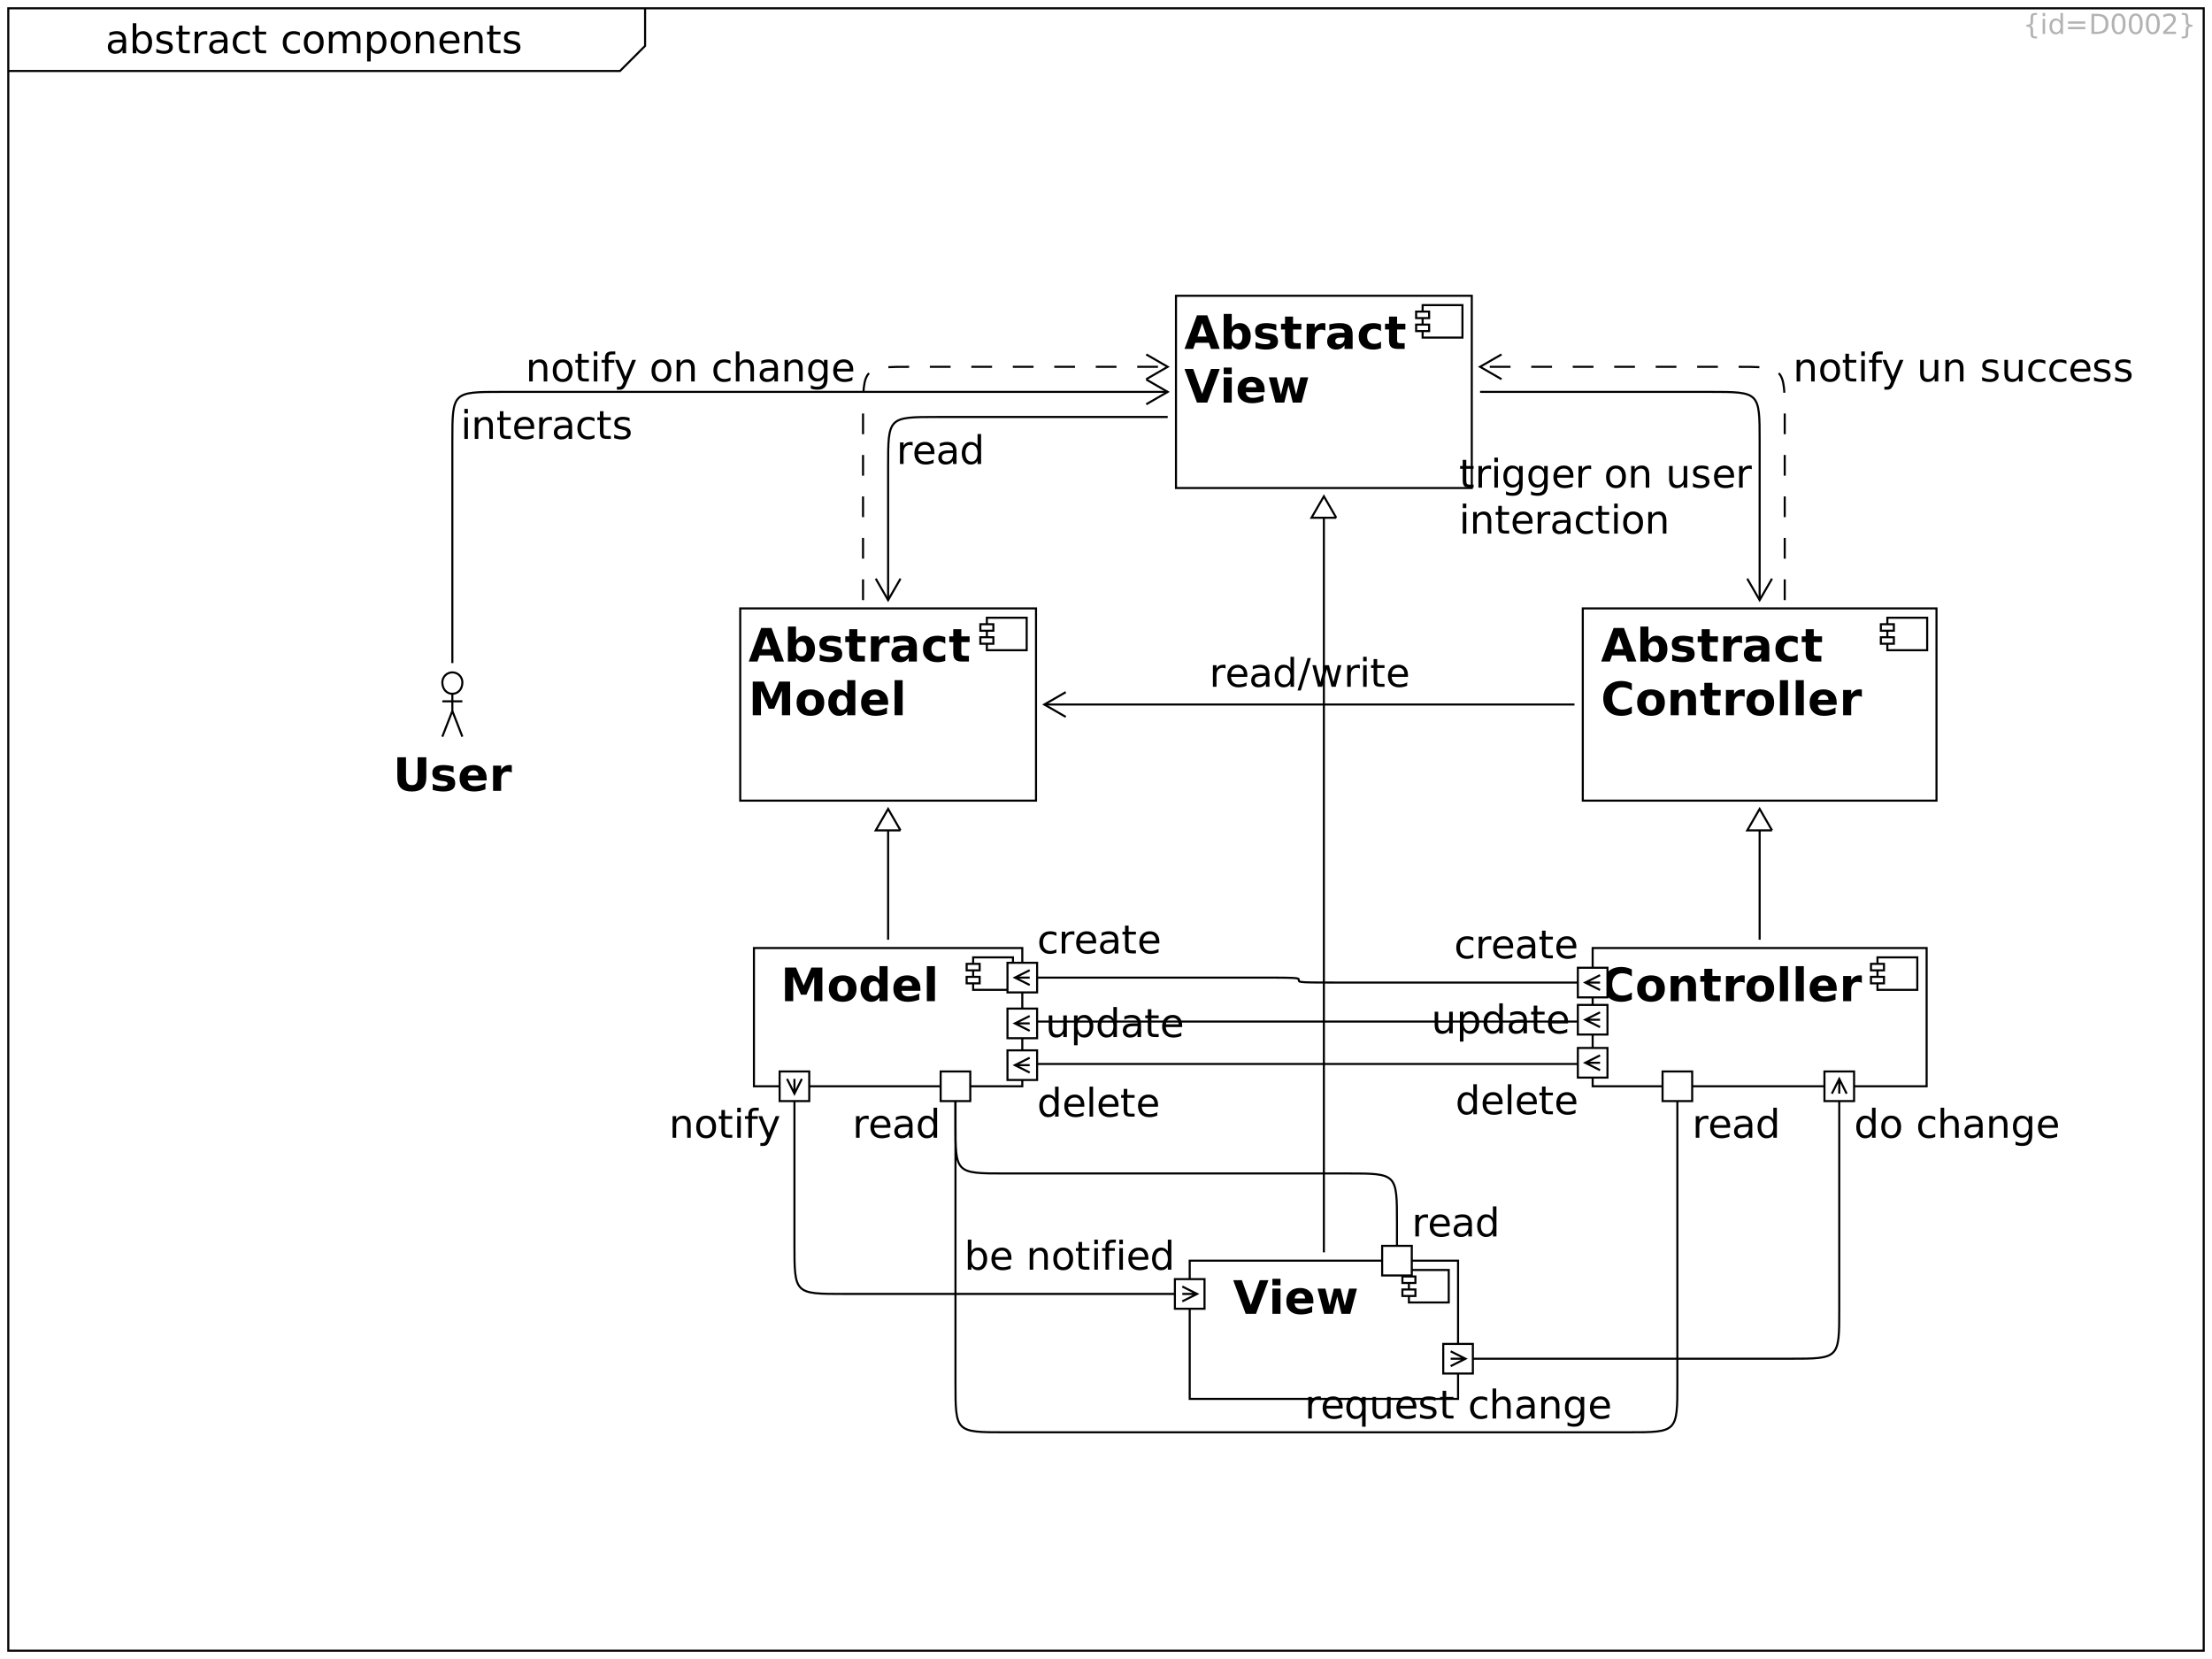 <?xml version="1.0" encoding="UTF-8"?>
<svg xmlns="http://www.w3.org/2000/svg" xmlns:xlink="http://www.w3.org/1999/xlink" width="1680pt" height="1260pt" viewBox="0 0 1680 1260" version="1.1">
<defs>
<g>
<symbol overflow="visible" id="glyph0-0">
<path style="stroke:none;" d="M 1.5 5.297 L 1.5 -21.156 L 16.5 -21.156 L 16.5 5.297 Z M 3.172 3.641 L 14.828 3.641 L 14.828 -19.469 L 3.172 -19.469 Z M 3.172 3.641 "/>
</symbol>
<symbol overflow="visible" id="glyph0-1">
<path style="stroke:none;" d="M 10.281 -8.25 C 8.102 -8.25 6.594 -8 5.75 -7.5 C 4.914 -7 4.5 -6.148 4.5 -4.953 C 4.5 -3.992 4.812 -3.234 5.438 -2.672 C 6.07 -2.109 6.93 -1.828 8.016 -1.828 C 9.504 -1.828 10.703 -2.359 11.609 -3.422 C 12.516 -4.484 12.969 -5.891 12.969 -7.641 L 12.969 -8.25 Z M 15.656 -9.359 L 15.656 0 L 12.969 0 L 12.969 -2.484 C 12.352 -1.492 11.582 -0.758 10.656 -0.281 C 9.738 0.188 8.617 0.422 7.297 0.422 C 5.617 0.422 4.281 -0.047 3.281 -0.984 C 2.289 -1.93 1.797 -3.195 1.797 -4.781 C 1.797 -6.625 2.414 -8.016 3.656 -8.953 C 4.895 -9.891 6.738 -10.359 9.188 -10.359 L 12.969 -10.359 L 12.969 -10.625 C 12.969 -11.863 12.555 -12.82 11.734 -13.5 C 10.922 -14.176 9.781 -14.516 8.312 -14.516 C 7.375 -14.516 6.457 -14.398 5.562 -14.172 C 4.676 -13.953 3.82 -13.617 3 -13.172 L 3 -15.656 C 3.988 -16.039 4.945 -16.328 5.875 -16.516 C 6.801 -16.703 7.703 -16.797 8.578 -16.797 C 10.953 -16.797 12.723 -16.18 13.891 -14.953 C 15.066 -13.723 15.656 -11.859 15.656 -9.359 Z M 15.656 -9.359 "/>
</symbol>
<symbol overflow="visible" id="glyph0-2">
<path style="stroke:none;" d="M 14.609 -8.188 C 14.609 -10.164 14.195 -11.719 13.375 -12.844 C 12.562 -13.977 11.441 -14.547 10.016 -14.547 C 8.586 -14.547 7.469 -13.977 6.656 -12.844 C 5.844 -11.719 5.438 -10.164 5.438 -8.188 C 5.438 -6.207 5.844 -4.648 6.656 -3.516 C 7.469 -2.391 8.586 -1.828 10.016 -1.828 C 11.441 -1.828 12.562 -2.391 13.375 -3.516 C 14.195 -4.648 14.609 -6.207 14.609 -8.188 Z M 5.438 -13.922 C 6 -14.891 6.711 -15.609 7.578 -16.078 C 8.441 -16.555 9.473 -16.797 10.672 -16.797 C 12.672 -16.797 14.289 -16.004 15.531 -14.422 C 16.781 -12.848 17.406 -10.77 17.406 -8.188 C 17.406 -5.613 16.781 -3.535 15.531 -1.953 C 14.289 -0.367 12.672 0.422 10.672 0.422 C 9.473 0.422 8.441 0.188 7.578 -0.281 C 6.711 -0.758 6 -1.488 5.438 -2.469 L 5.438 0 L 2.719 0 L 2.719 -22.797 L 5.438 -22.797 Z M 5.438 -13.922 "/>
</symbol>
<symbol overflow="visible" id="glyph0-3">
<path style="stroke:none;" d="M 13.281 -15.922 L 13.281 -13.375 C 12.52 -13.758 11.727 -14.051 10.906 -14.25 C 10.094 -14.445 9.242 -14.547 8.359 -14.547 C 7.023 -14.547 6.02 -14.336 5.344 -13.922 C 4.676 -13.516 4.344 -12.898 4.344 -12.078 C 4.344 -11.453 4.582 -10.961 5.062 -10.609 C 5.539 -10.254 6.504 -9.914 7.953 -9.594 L 8.875 -9.391 C 10.789 -8.984 12.148 -8.406 12.953 -7.656 C 13.766 -6.906 14.172 -5.863 14.172 -4.531 C 14.172 -3 13.566 -1.789 12.359 -0.906 C 11.148 -0.02 9.492 0.422 7.391 0.422 C 6.504 0.422 5.582 0.332 4.625 0.156 C 3.676 -0.008 2.676 -0.258 1.625 -0.594 L 1.625 -3.391 C 2.625 -2.867 3.602 -2.477 4.562 -2.219 C 5.531 -1.957 6.488 -1.828 7.438 -1.828 C 8.707 -1.828 9.68 -2.047 10.359 -2.484 C 11.047 -2.922 11.391 -3.535 11.391 -4.328 C 11.391 -5.055 11.145 -5.613 10.656 -6 C 10.164 -6.395 9.082 -6.773 7.406 -7.141 L 6.469 -7.359 C 4.801 -7.703 3.598 -8.238 2.859 -8.969 C 2.117 -9.695 1.75 -10.695 1.75 -11.969 C 1.75 -13.508 2.297 -14.695 3.391 -15.531 C 4.484 -16.375 6.035 -16.797 8.047 -16.797 C 9.035 -16.797 9.969 -16.723 10.844 -16.578 C 11.727 -16.43 12.539 -16.211 13.281 -15.922 Z M 13.281 -15.922 "/>
</symbol>
<symbol overflow="visible" id="glyph0-4">
<path style="stroke:none;" d="M 5.5 -21.062 L 5.5 -16.406 L 11.047 -16.406 L 11.047 -14.312 L 5.5 -14.312 L 5.5 -5.406 C 5.5 -4.07 5.68 -3.211 6.047 -2.828 C 6.41 -2.441 7.156 -2.25 8.281 -2.25 L 11.047 -2.25 L 11.047 0 L 8.281 0 C 6.195 0 4.758 -0.383 3.969 -1.156 C 3.176 -1.938 2.781 -3.352 2.781 -5.406 L 2.781 -14.312 L 0.812 -14.312 L 0.812 -16.406 L 2.781 -16.406 L 2.781 -21.062 Z M 5.5 -21.062 "/>
</symbol>
<symbol overflow="visible" id="glyph0-5">
<path style="stroke:none;" d="M 12.328 -13.891 C 12.023 -14.066 11.695 -14.195 11.344 -14.281 C 10.988 -14.363 10.598 -14.406 10.172 -14.406 C 8.641 -14.406 7.469 -13.906 6.656 -12.906 C 5.844 -11.914 5.438 -10.492 5.438 -8.641 L 5.438 0 L 2.719 0 L 2.719 -16.406 L 5.438 -16.406 L 5.438 -13.859 C 6 -14.859 6.734 -15.598 7.641 -16.078 C 8.555 -16.555 9.66 -16.797 10.953 -16.797 C 11.141 -16.797 11.344 -16.785 11.562 -16.766 C 11.789 -16.742 12.039 -16.707 12.312 -16.656 Z M 12.328 -13.891 "/>
</symbol>
<symbol overflow="visible" id="glyph0-6">
<path style="stroke:none;" d="M 14.641 -15.781 L 14.641 -13.25 C 13.867 -13.676 13.098 -13.992 12.328 -14.203 C 11.566 -14.41 10.797 -14.516 10.016 -14.516 C 8.266 -14.516 6.906 -13.957 5.938 -12.844 C 4.977 -11.738 4.5 -10.188 4.5 -8.188 C 4.5 -6.188 4.977 -4.629 5.938 -3.516 C 6.906 -2.41 8.266 -1.859 10.016 -1.859 C 10.797 -1.859 11.566 -1.961 12.328 -2.172 C 13.098 -2.379 13.867 -2.695 14.641 -3.125 L 14.641 -0.625 C 13.879 -0.281 13.098 -0.02 12.297 0.156 C 11.492 0.332 10.641 0.422 9.734 0.422 C 7.254 0.422 5.285 -0.352 3.828 -1.906 C 2.379 -3.457 1.656 -5.551 1.656 -8.188 C 1.656 -10.863 2.391 -12.969 3.859 -14.5 C 5.328 -16.031 7.344 -16.797 9.906 -16.797 C 10.727 -16.797 11.535 -16.711 12.328 -16.547 C 13.117 -16.379 13.891 -16.125 14.641 -15.781 Z M 14.641 -15.781 "/>
</symbol>
<symbol overflow="visible" id="glyph0-7">
<path style="stroke:none;" d=""/>
</symbol>
<symbol overflow="visible" id="glyph0-8">
<path style="stroke:none;" d="M 9.188 -14.516 C 7.738 -14.516 6.594 -13.953 5.75 -12.828 C 4.914 -11.703 4.5 -10.156 4.5 -8.188 C 4.5 -6.227 4.914 -4.68 5.75 -3.547 C 6.582 -2.422 7.727 -1.859 9.188 -1.859 C 10.625 -1.859 11.758 -2.426 12.594 -3.562 C 13.438 -4.695 13.859 -6.238 13.859 -8.188 C 13.859 -10.133 13.438 -11.676 12.594 -12.812 C 11.758 -13.945 10.625 -14.516 9.188 -14.516 Z M 9.188 -16.797 C 11.531 -16.797 13.367 -16.035 14.703 -14.516 C 16.047 -12.992 16.719 -10.883 16.719 -8.188 C 16.719 -5.5 16.047 -3.391 14.703 -1.859 C 13.367 -0.336 11.531 0.422 9.188 0.422 C 6.832 0.422 4.988 -0.336 3.656 -1.859 C 2.32 -3.391 1.656 -5.5 1.656 -8.188 C 1.656 -10.883 2.32 -12.992 3.656 -14.516 C 4.988 -16.035 6.832 -16.797 9.188 -16.797 Z M 9.188 -16.797 "/>
</symbol>
<symbol overflow="visible" id="glyph0-9">
<path style="stroke:none;" d="M 15.594 -13.25 C 16.27 -14.469 17.078 -15.363 18.016 -15.938 C 18.953 -16.508 20.055 -16.797 21.328 -16.797 C 23.035 -16.797 24.352 -16.195 25.281 -15 C 26.207 -13.812 26.672 -12.113 26.672 -9.906 L 26.672 0 L 23.969 0 L 23.969 -9.812 C 23.969 -11.383 23.688 -12.551 23.125 -13.312 C 22.57 -14.07 21.723 -14.453 20.578 -14.453 C 19.18 -14.453 18.078 -13.988 17.266 -13.062 C 16.461 -12.133 16.062 -10.867 16.062 -9.266 L 16.062 0 L 13.344 0 L 13.344 -9.812 C 13.344 -11.395 13.062 -12.562 12.5 -13.312 C 11.945 -14.07 11.094 -14.453 9.938 -14.453 C 8.551 -14.453 7.453 -13.984 6.641 -13.047 C 5.836 -12.117 5.438 -10.859 5.438 -9.266 L 5.438 0 L 2.719 0 L 2.719 -16.406 L 5.438 -16.406 L 5.438 -13.859 C 6.051 -14.859 6.785 -15.598 7.641 -16.078 C 8.504 -16.555 9.523 -16.797 10.703 -16.797 C 11.898 -16.797 12.914 -16.492 13.75 -15.891 C 14.582 -15.285 15.195 -14.406 15.594 -13.25 Z M 15.594 -13.25 "/>
</symbol>
<symbol overflow="visible" id="glyph0-10">
<path style="stroke:none;" d="M 5.438 -2.469 L 5.438 6.234 L 2.719 6.234 L 2.719 -16.406 L 5.438 -16.406 L 5.438 -13.922 C 6 -14.891 6.711 -15.609 7.578 -16.078 C 8.441 -16.555 9.473 -16.797 10.672 -16.797 C 12.672 -16.797 14.289 -16.004 15.531 -14.422 C 16.781 -12.848 17.406 -10.77 17.406 -8.188 C 17.406 -5.613 16.781 -3.535 15.531 -1.953 C 14.289 -0.367 12.672 0.422 10.672 0.422 C 9.473 0.422 8.441 0.188 7.578 -0.281 C 6.711 -0.758 6 -1.488 5.438 -2.469 Z M 14.609 -8.188 C 14.609 -10.164 14.195 -11.719 13.375 -12.844 C 12.562 -13.977 11.441 -14.547 10.016 -14.547 C 8.586 -14.547 7.469 -13.977 6.656 -12.844 C 5.844 -11.719 5.438 -10.164 5.438 -8.188 C 5.438 -6.207 5.844 -4.648 6.656 -3.516 C 7.469 -2.391 8.586 -1.828 10.016 -1.828 C 11.441 -1.828 12.562 -2.391 13.375 -3.516 C 14.195 -4.648 14.609 -6.207 14.609 -8.188 Z M 14.609 -8.188 "/>
</symbol>
<symbol overflow="visible" id="glyph0-11">
<path style="stroke:none;" d="M 16.469 -9.906 L 16.469 0 L 13.766 0 L 13.766 -9.812 C 13.766 -11.363 13.461 -12.523 12.859 -13.297 C 12.254 -14.066 11.348 -14.453 10.141 -14.453 C 8.68 -14.453 7.531 -13.988 6.688 -13.062 C 5.852 -12.133 5.438 -10.867 5.438 -9.266 L 5.438 0 L 2.719 0 L 2.719 -16.406 L 5.438 -16.406 L 5.438 -13.859 C 6.082 -14.848 6.844 -15.582 7.719 -16.062 C 8.594 -16.551 9.598 -16.797 10.734 -16.797 C 12.617 -16.797 14.047 -16.211 15.016 -15.047 C 15.984 -13.879 16.469 -12.164 16.469 -9.906 Z M 16.469 -9.906 "/>
</symbol>
<symbol overflow="visible" id="glyph0-12">
<path style="stroke:none;" d="M 16.859 -8.875 L 16.859 -7.562 L 4.469 -7.562 C 4.582 -5.707 5.141 -4.289 6.141 -3.312 C 7.141 -2.344 8.535 -1.859 10.328 -1.859 C 11.359 -1.859 12.359 -1.984 13.328 -2.234 C 14.305 -2.492 15.273 -2.879 16.234 -3.391 L 16.234 -0.828 C 15.266 -0.422 14.27 -0.113 13.25 0.094 C 12.238 0.312 11.211 0.422 10.172 0.422 C 7.547 0.422 5.469 -0.336 3.938 -1.859 C 2.414 -3.379 1.656 -5.441 1.656 -8.047 C 1.656 -10.734 2.379 -12.863 3.828 -14.438 C 5.273 -16.008 7.234 -16.797 9.703 -16.797 C 11.91 -16.797 13.656 -16.086 14.938 -14.672 C 16.219 -13.254 16.859 -11.32 16.859 -8.875 Z M 14.172 -9.672 C 14.148 -11.141 13.734 -12.312 12.922 -13.188 C 12.117 -14.07 11.055 -14.516 9.734 -14.516 C 8.223 -14.516 7.016 -14.086 6.109 -13.234 C 5.211 -12.391 4.695 -11.195 4.562 -9.656 Z M 14.172 -9.672 "/>
</symbol>
<symbol overflow="visible" id="glyph0-13">
<path style="stroke:none;" d="M 13.625 -13.922 L 13.625 -22.797 L 16.312 -22.797 L 16.312 0 L 13.625 0 L 13.625 -2.469 C 13.062 -1.488 12.348 -0.758 11.484 -0.281 C 10.617 0.188 9.578 0.422 8.359 0.422 C 6.379 0.422 4.766 -0.367 3.516 -1.953 C 2.273 -3.535 1.656 -5.613 1.656 -8.188 C 1.656 -10.77 2.273 -12.848 3.516 -14.422 C 4.766 -16.004 6.379 -16.797 8.359 -16.797 C 9.578 -16.797 10.617 -16.555 11.484 -16.078 C 12.348 -15.609 13.062 -14.891 13.625 -13.922 Z M 4.438 -8.188 C 4.438 -6.207 4.844 -4.648 5.656 -3.516 C 6.477 -2.391 7.602 -1.828 9.031 -1.828 C 10.445 -1.828 11.566 -2.391 12.391 -3.516 C 13.211 -4.648 13.625 -6.207 13.625 -8.188 C 13.625 -10.164 13.211 -11.719 12.391 -12.844 C 11.566 -13.977 10.445 -14.547 9.031 -14.547 C 7.602 -14.547 6.477 -13.977 5.656 -12.844 C 4.844 -11.719 4.438 -10.164 4.438 -8.188 Z M 4.438 -8.188 "/>
</symbol>
<symbol overflow="visible" id="glyph0-14">
<path style="stroke:none;" d="M 2.828 -22.797 L 5.516 -22.797 L 5.516 0 L 2.828 0 Z M 2.828 -22.797 "/>
</symbol>
<symbol overflow="visible" id="glyph0-15">
<path style="stroke:none;" d="M 4.438 -8.188 C 4.438 -6.207 4.844 -4.648 5.656 -3.516 C 6.477 -2.391 7.602 -1.828 9.031 -1.828 C 10.445 -1.828 11.566 -2.391 12.391 -3.516 C 13.211 -4.648 13.625 -6.207 13.625 -8.188 C 13.625 -10.164 13.211 -11.719 12.391 -12.844 C 11.566 -13.977 10.445 -14.547 9.031 -14.547 C 7.602 -14.547 6.477 -13.977 5.656 -12.844 C 4.844 -11.719 4.438 -10.164 4.438 -8.188 Z M 13.625 -2.469 C 13.062 -1.488 12.348 -0.758 11.484 -0.281 C 10.617 0.188 9.578 0.422 8.359 0.422 C 6.379 0.422 4.766 -0.367 3.516 -1.953 C 2.273 -3.535 1.656 -5.613 1.656 -8.188 C 1.656 -10.77 2.273 -12.848 3.516 -14.422 C 4.766 -16.004 6.379 -16.797 8.359 -16.797 C 9.578 -16.797 10.617 -16.555 11.484 -16.078 C 12.348 -15.609 13.062 -14.891 13.625 -13.922 L 13.625 -16.406 L 16.312 -16.406 L 16.312 6.234 L 13.625 6.234 Z M 13.625 -2.469 "/>
</symbol>
<symbol overflow="visible" id="glyph0-16">
<path style="stroke:none;" d="M 2.547 -6.469 L 2.547 -16.406 L 5.25 -16.406 L 5.25 -6.578 C 5.25 -5.023 5.551 -3.859 6.156 -3.078 C 6.758 -2.305 7.664 -1.922 8.875 -1.922 C 10.332 -1.922 11.484 -2.383 12.328 -3.312 C 13.172 -4.238 13.594 -5.504 13.594 -7.109 L 13.594 -16.406 L 16.297 -16.406 L 16.297 0 L 13.594 0 L 13.594 -2.516 C 12.938 -1.523 12.176 -0.785 11.312 -0.297 C 10.445 0.18 9.445 0.422 8.312 0.422 C 6.426 0.422 4.992 -0.16 4.016 -1.328 C 3.035 -2.504 2.547 -4.219 2.547 -6.469 Z M 2.547 -6.469 "/>
</symbol>
<symbol overflow="visible" id="glyph0-17">
<path style="stroke:none;" d="M 16.469 -9.906 L 16.469 0 L 13.766 0 L 13.766 -9.812 C 13.766 -11.363 13.461 -12.523 12.859 -13.297 C 12.254 -14.066 11.348 -14.453 10.141 -14.453 C 8.68 -14.453 7.531 -13.988 6.688 -13.062 C 5.852 -12.133 5.438 -10.867 5.438 -9.266 L 5.438 0 L 2.719 0 L 2.719 -22.797 L 5.438 -22.797 L 5.438 -13.859 C 6.082 -14.848 6.844 -15.582 7.719 -16.062 C 8.594 -16.551 9.598 -16.797 10.734 -16.797 C 12.617 -16.797 14.047 -16.211 15.016 -15.047 C 15.984 -13.879 16.469 -12.164 16.469 -9.906 Z M 16.469 -9.906 "/>
</symbol>
<symbol overflow="visible" id="glyph0-18">
<path style="stroke:none;" d="M 13.625 -8.391 C 13.625 -10.348 13.219 -11.863 12.406 -12.938 C 11.602 -14.008 10.477 -14.547 9.031 -14.547 C 7.582 -14.547 6.453 -14.008 5.641 -12.938 C 4.836 -11.863 4.438 -10.348 4.438 -8.391 C 4.438 -6.453 4.836 -4.941 5.641 -3.859 C 6.453 -2.785 7.582 -2.25 9.031 -2.25 C 10.477 -2.25 11.602 -2.785 12.406 -3.859 C 13.219 -4.941 13.625 -6.453 13.625 -8.391 Z M 16.312 -2.031 C 16.312 0.758 15.691 2.832 14.453 4.188 C 13.211 5.551 11.316 6.234 8.766 6.234 C 7.816 6.234 6.922 6.16 6.078 6.016 C 5.234 5.879 4.422 5.664 3.641 5.375 L 3.641 2.75 C 4.422 3.188 5.195 3.504 5.969 3.703 C 6.75 3.91 7.535 4.016 8.328 4.016 C 10.098 4.016 11.422 3.551 12.297 2.625 C 13.18 1.707 13.625 0.316 13.625 -1.547 L 13.625 -2.891 C 13.062 -1.922 12.348 -1.195 11.484 -0.719 C 10.617 -0.238 9.578 0 8.359 0 C 6.348 0 4.727 -0.766 3.5 -2.297 C 2.27 -3.828 1.656 -5.859 1.656 -8.391 C 1.656 -10.93 2.27 -12.969 3.5 -14.5 C 4.727 -16.031 6.348 -16.797 8.359 -16.797 C 9.578 -16.797 10.617 -16.555 11.484 -16.078 C 12.348 -15.598 13.062 -14.879 13.625 -13.922 L 13.625 -16.406 L 16.312 -16.406 Z M 16.312 -2.031 "/>
</symbol>
<symbol overflow="visible" id="glyph0-19">
<path style="stroke:none;" d="M 2.828 -16.406 L 5.516 -16.406 L 5.516 0 L 2.828 0 Z M 2.828 -22.797 L 5.516 -22.797 L 5.516 -19.375 L 2.828 -19.375 Z M 2.828 -22.797 "/>
</symbol>
<symbol overflow="visible" id="glyph0-20">
<path style="stroke:none;" d="M 11.141 -22.797 L 11.141 -20.547 L 8.562 -20.547 C 7.594 -20.547 6.922 -20.348 6.547 -19.953 C 6.172 -19.566 5.984 -18.867 5.984 -17.859 L 5.984 -16.406 L 10.422 -16.406 L 10.422 -14.312 L 5.984 -14.312 L 5.984 0 L 3.266 0 L 3.266 -14.312 L 0.688 -14.312 L 0.688 -16.406 L 3.266 -16.406 L 3.266 -17.547 C 3.266 -19.367 3.688 -20.695 4.531 -21.531 C 5.383 -22.375 6.734 -22.797 8.578 -22.797 Z M 11.141 -22.797 "/>
</symbol>
<symbol overflow="visible" id="glyph0-21">
<path style="stroke:none;" d="M 9.656 1.531 C 8.895 3.477 8.148 4.75 7.422 5.344 C 6.703 5.938 5.738 6.234 4.531 6.234 L 2.375 6.234 L 2.375 3.984 L 3.953 3.984 C 4.691 3.984 5.266 3.805 5.672 3.453 C 6.086 3.109 6.547 2.281 7.047 0.969 L 7.531 -0.266 L 0.891 -16.406 L 3.75 -16.406 L 8.875 -3.578 L 14 -16.406 L 16.859 -16.406 Z M 9.656 1.531 "/>
</symbol>
<symbol overflow="visible" id="glyph0-22">
<path style="stroke:none;" d="M 7.625 -21.875 L 10.109 -21.875 L 2.484 2.781 L 0 2.781 Z M 7.625 -21.875 "/>
</symbol>
<symbol overflow="visible" id="glyph0-23">
<path style="stroke:none;" d="M 1.266 -16.406 L 3.953 -16.406 L 7.328 -3.609 L 10.672 -16.406 L 13.859 -16.406 L 17.234 -3.609 L 20.578 -16.406 L 23.281 -16.406 L 18.984 0 L 15.812 0 L 12.281 -13.453 L 8.734 0 L 5.547 0 Z M 1.266 -16.406 "/>
</symbol>
<symbol overflow="visible" id="glyph1-0">
<path style="stroke:none;" d="M 1.047 3.719 L 1.047 -14.812 L 11.547 -14.812 L 11.547 3.719 Z M 2.219 2.547 L 10.375 2.547 L 10.375 -13.625 L 2.219 -13.625 Z M 2.219 2.547 "/>
</symbol>
<symbol overflow="visible" id="glyph1-1">
<path style="stroke:none;" d="M 10.734 1.953 L 10.734 3.422 L 10.094 3.422 C 8.395 3.422 7.254 3.164 6.672 2.656 C 6.098 2.156 5.812 1.148 5.812 -0.359 L 5.812 -2.812 C 5.812 -3.844 5.625 -4.555 5.25 -4.953 C 4.883 -5.348 4.219 -5.547 3.25 -5.547 L 2.625 -5.547 L 2.625 -7.016 L 3.25 -7.016 C 4.227 -7.016 4.898 -7.207 5.266 -7.594 C 5.629 -7.988 5.812 -8.695 5.812 -9.719 L 5.812 -12.188 C 5.812 -13.695 6.098 -14.703 6.672 -15.203 C 7.254 -15.703 8.395 -15.953 10.094 -15.953 L 10.734 -15.953 L 10.734 -14.484 L 10.031 -14.484 C 9.07 -14.484 8.445 -14.332 8.156 -14.031 C 7.863 -13.738 7.719 -13.109 7.719 -12.141 L 7.719 -9.594 C 7.719 -8.52 7.562 -7.738 7.25 -7.25 C 6.938 -6.77 6.406 -6.445 5.656 -6.281 C 6.406 -6.094 6.938 -5.754 7.25 -5.266 C 7.562 -4.785 7.719 -4.008 7.719 -2.938 L 7.719 -0.406 C 7.719 0.562 7.863 1.195 8.156 1.5 C 8.445 1.801 9.07 1.953 10.031 1.953 Z M 10.734 1.953 "/>
</symbol>
<symbol overflow="visible" id="glyph1-2">
<path style="stroke:none;" d="M 1.984 -11.484 L 3.859 -11.484 L 3.859 0 L 1.984 0 Z M 1.984 -15.953 L 3.859 -15.953 L 3.859 -13.562 L 1.984 -13.562 Z M 1.984 -15.953 "/>
</symbol>
<symbol overflow="visible" id="glyph1-3">
<path style="stroke:none;" d="M 9.531 -9.734 L 9.531 -15.953 L 11.422 -15.953 L 11.422 0 L 9.531 0 L 9.531 -1.719 C 9.133 -1.039 8.633 -0.535 8.031 -0.203 C 7.426 0.129 6.703 0.297 5.859 0.297 C 4.473 0.297 3.344 -0.254 2.469 -1.359 C 1.594 -2.473 1.156 -3.93 1.156 -5.734 C 1.156 -7.535 1.594 -8.988 2.469 -10.094 C 3.344 -11.207 4.473 -11.766 5.859 -11.766 C 6.703 -11.766 7.426 -11.598 8.031 -11.266 C 8.633 -10.93 9.133 -10.422 9.531 -9.734 Z M 3.109 -5.734 C 3.109 -4.348 3.391 -3.258 3.953 -2.469 C 4.523 -1.676 5.312 -1.281 6.312 -1.281 C 7.312 -1.281 8.098 -1.676 8.672 -2.469 C 9.242 -3.258 9.531 -4.348 9.531 -5.734 C 9.531 -7.117 9.242 -8.207 8.672 -9 C 8.098 -9.789 7.312 -10.188 6.312 -10.188 C 5.312 -10.188 4.523 -9.789 3.953 -9 C 3.391 -8.207 3.109 -7.117 3.109 -5.734 Z M 3.109 -5.734 "/>
</symbol>
<symbol overflow="visible" id="glyph1-4">
<path style="stroke:none;" d="M 2.219 -9.531 L 15.375 -9.531 L 15.375 -7.812 L 2.219 -7.812 Z M 2.219 -5.359 L 15.375 -5.359 L 15.375 -3.609 L 2.219 -3.609 Z M 2.219 -5.359 "/>
</symbol>
<symbol overflow="visible" id="glyph1-5">
<path style="stroke:none;" d="M 4.125 -13.609 L 4.125 -1.703 L 6.641 -1.703 C 8.742 -1.703 10.285 -2.18 11.266 -3.141 C 12.254 -4.098 12.75 -5.609 12.75 -7.672 C 12.75 -9.723 12.254 -11.223 11.266 -12.172 C 10.285 -13.129 8.742 -13.609 6.641 -13.609 Z M 2.062 -15.312 L 6.312 -15.312 C 9.281 -15.312 11.457 -14.691 12.844 -13.453 C 14.238 -12.223 14.938 -10.297 14.938 -7.672 C 14.938 -5.035 14.238 -3.098 12.844 -1.859 C 11.445 -0.617 9.27 0 6.312 0 L 2.062 0 Z M 2.062 -15.312 "/>
</symbol>
<symbol overflow="visible" id="glyph1-6">
<path style="stroke:none;" d="M 6.672 -13.953 C 5.609 -13.953 4.805 -13.426 4.266 -12.375 C 3.734 -11.32 3.469 -9.742 3.469 -7.641 C 3.469 -5.535 3.734 -3.957 4.266 -2.906 C 4.805 -1.863 5.609 -1.344 6.672 -1.344 C 7.742 -1.344 8.547 -1.863 9.078 -2.906 C 9.617 -3.957 9.891 -5.535 9.891 -7.641 C 9.891 -9.742 9.617 -11.32 9.078 -12.375 C 8.547 -13.426 7.742 -13.953 6.672 -13.953 Z M 6.672 -15.594 C 8.391 -15.594 9.703 -14.91 10.609 -13.547 C 11.516 -12.191 11.969 -10.223 11.969 -7.641 C 11.969 -5.066 11.516 -3.098 10.609 -1.734 C 9.703 -0.379 8.391 0.297 6.672 0.297 C 4.961 0.297 3.656 -0.379 2.75 -1.734 C 1.844 -3.098 1.391 -5.066 1.391 -7.641 C 1.391 -10.223 1.844 -12.191 2.75 -13.547 C 3.656 -14.91 4.961 -15.594 6.672 -15.594 Z M 6.672 -15.594 "/>
</symbol>
<symbol overflow="visible" id="glyph1-7">
<path style="stroke:none;" d="M 4.031 -1.75 L 11.266 -1.75 L 11.266 0 L 1.531 0 L 1.531 -1.75 C 2.32 -2.562 3.395 -3.648 4.75 -5.016 C 6.102 -6.391 6.957 -7.273 7.312 -7.672 C 7.977 -8.41 8.441 -9.039 8.703 -9.562 C 8.961 -10.082 9.094 -10.586 9.094 -11.078 C 9.094 -11.898 8.805 -12.566 8.234 -13.078 C 7.672 -13.586 6.93 -13.844 6.016 -13.844 C 5.359 -13.844 4.672 -13.727 3.953 -13.5 C 3.234 -13.281 2.461 -12.941 1.641 -12.484 L 1.641 -14.578 C 2.473 -14.91 3.25 -15.16 3.969 -15.328 C 4.695 -15.504 5.363 -15.594 5.969 -15.594 C 7.551 -15.594 8.812 -15.191 9.75 -14.391 C 10.695 -13.598 11.172 -12.539 11.172 -11.219 C 11.172 -10.594 11.051 -9.992 10.812 -9.422 C 10.582 -8.859 10.156 -8.195 9.531 -7.438 C 9.363 -7.238 8.82 -6.664 7.906 -5.719 C 6.988 -4.77 5.695 -3.445 4.031 -1.75 Z M 4.031 -1.75 "/>
</symbol>
<symbol overflow="visible" id="glyph1-8">
<path style="stroke:none;" d="M 2.625 1.953 L 3.344 1.953 C 4.301 1.953 4.926 1.801 5.219 1.5 C 5.508 1.207 5.656 0.57 5.656 -0.406 L 5.656 -2.938 C 5.656 -4.008 5.805 -4.785 6.109 -5.266 C 6.422 -5.754 6.957 -6.094 7.719 -6.281 C 6.957 -6.445 6.422 -6.77 6.109 -7.25 C 5.805 -7.738 5.656 -8.52 5.656 -9.594 L 5.656 -12.141 C 5.656 -13.109 5.508 -13.738 5.219 -14.031 C 4.926 -14.332 4.301 -14.484 3.344 -14.484 L 2.625 -14.484 L 2.625 -15.953 L 3.266 -15.953 C 4.973 -15.953 6.109 -15.703 6.672 -15.203 C 7.242 -14.703 7.531 -13.695 7.531 -12.188 L 7.531 -9.719 C 7.531 -8.695 7.711 -7.988 8.078 -7.594 C 8.453 -7.207 9.125 -7.016 10.094 -7.016 L 10.734 -7.016 L 10.734 -5.547 L 10.094 -5.547 C 9.125 -5.547 8.453 -5.348 8.078 -4.953 C 7.711 -4.555 7.531 -3.844 7.531 -2.812 L 7.531 -0.359 C 7.531 1.148 7.242 2.156 6.672 2.656 C 6.109 3.164 4.973 3.422 3.266 3.422 L 2.625 3.422 Z M 2.625 1.953 "/>
</symbol>
<symbol overflow="visible" id="glyph2-0">
<path style="stroke:none;" d="M 1.75 6.188 L 1.75 -24.672 L 19.25 -24.672 L 19.25 6.188 Z M 3.703 4.234 L 17.297 4.234 L 17.297 -22.719 L 3.703 -22.719 Z M 3.703 4.234 "/>
</symbol>
<symbol overflow="visible" id="glyph2-1">
<path style="stroke:none;" d="M 18.703 -4.656 L 8.406 -4.656 L 6.781 0 L 0.172 0 L 9.625 -25.516 L 17.469 -25.516 L 26.922 0 L 20.297 0 Z M 10.047 -9.375 L 17.031 -9.375 L 13.547 -19.531 Z M 10.047 -9.375 "/>
</symbol>
<symbol overflow="visible" id="glyph2-2">
<path style="stroke:none;" d="M 13.125 -3.953 C 14.438 -3.953 15.438 -4.426 16.125 -5.375 C 16.812 -6.332 17.156 -7.723 17.156 -9.547 C 17.156 -11.367 16.812 -12.758 16.125 -13.719 C 15.438 -14.676 14.438 -15.156 13.125 -15.156 C 11.812 -15.156 10.805 -14.672 10.109 -13.703 C 9.41 -12.742 9.062 -11.359 9.062 -9.547 C 9.062 -7.742 9.41 -6.359 10.109 -5.391 C 10.805 -4.43 11.812 -3.953 13.125 -3.953 Z M 9.062 -16.344 C 9.906 -17.457 10.836 -18.281 11.859 -18.812 C 12.891 -19.344 14.066 -19.609 15.391 -19.609 C 17.754 -19.609 19.691 -18.672 21.203 -16.797 C 22.723 -14.922 23.484 -12.504 23.484 -9.547 C 23.484 -6.598 22.723 -4.188 21.203 -2.312 C 19.691 -0.438 17.754 0.5 15.391 0.5 C 14.066 0.5 12.891 0.234 11.859 -0.297 C 10.836 -0.828 9.906 -1.648 9.062 -2.766 L 9.062 0 L 2.938 0 L 2.938 -26.594 L 9.062 -26.594 Z M 9.062 -16.344 "/>
</symbol>
<symbol overflow="visible" id="glyph2-3">
<path style="stroke:none;" d="M 17.891 -18.547 L 17.891 -13.891 C 16.578 -14.441 15.312 -14.852 14.094 -15.125 C 12.875 -15.395 11.723 -15.531 10.641 -15.531 C 9.484 -15.531 8.625 -15.383 8.062 -15.094 C 7.5 -14.801 7.219 -14.352 7.219 -13.75 C 7.219 -13.258 7.43 -12.883 7.859 -12.625 C 8.285 -12.363 9.051 -12.172 10.156 -12.047 L 11.234 -11.891 C 14.359 -11.492 16.461 -10.836 17.547 -9.922 C 18.629 -9.016 19.172 -7.586 19.172 -5.641 C 19.172 -3.598 18.414 -2.062 16.906 -1.031 C 15.406 -0.008 13.164 0.5 10.188 0.5 C 8.914 0.5 7.602 0.395 6.25 0.188 C 4.906 -0.008 3.523 -0.305 2.109 -0.703 L 2.109 -5.344 C 3.328 -4.75 4.578 -4.305 5.859 -4.016 C 7.141 -3.723 8.441 -3.578 9.766 -3.578 C 10.953 -3.578 11.848 -3.738 12.453 -4.062 C 13.055 -4.395 13.359 -4.883 13.359 -5.531 C 13.359 -6.082 13.148 -6.488 12.734 -6.75 C 12.316 -7.02 11.488 -7.234 10.25 -7.391 L 9.172 -7.516 C 6.453 -7.859 4.547 -8.488 3.453 -9.406 C 2.359 -10.332 1.812 -11.738 1.812 -13.625 C 1.812 -15.645 2.504 -17.145 3.891 -18.125 C 5.285 -19.113 7.414 -19.609 10.281 -19.609 C 11.414 -19.609 12.602 -19.52 13.844 -19.344 C 15.082 -19.176 16.43 -18.91 17.891 -18.547 Z M 17.891 -18.547 "/>
</symbol>
<symbol overflow="visible" id="glyph2-4">
<path style="stroke:none;" d="M 9.625 -24.578 L 9.625 -19.141 L 15.922 -19.141 L 15.922 -14.766 L 9.625 -14.766 L 9.625 -6.641 C 9.625 -5.754 9.801 -5.156 10.156 -4.844 C 10.508 -4.531 11.207 -4.375 12.25 -4.375 L 15.391 -4.375 L 15.391 0 L 10.156 0 C 7.738 0 6.023 -0.504 5.016 -1.516 C 4.004 -2.523 3.5 -4.234 3.5 -6.641 L 3.5 -14.766 L 0.469 -14.766 L 0.469 -19.141 L 3.5 -19.141 L 3.5 -24.578 Z M 9.625 -24.578 "/>
</symbol>
<symbol overflow="visible" id="glyph2-5">
<path style="stroke:none;" d="M 17.156 -13.922 C 16.625 -14.172 16.094 -14.352 15.562 -14.469 C 15.031 -14.594 14.5 -14.656 13.969 -14.656 C 12.395 -14.656 11.18 -14.148 10.328 -13.141 C 9.484 -12.141 9.062 -10.695 9.062 -8.812 L 9.062 0 L 2.938 0 L 2.938 -19.141 L 9.062 -19.141 L 9.062 -16 C 9.844 -17.25 10.742 -18.16 11.766 -18.734 C 12.785 -19.316 14.008 -19.609 15.438 -19.609 C 15.633 -19.609 15.852 -19.598 16.094 -19.578 C 16.332 -19.555 16.68 -19.52 17.141 -19.469 Z M 17.156 -13.922 "/>
</symbol>
<symbol overflow="visible" id="glyph2-6">
<path style="stroke:none;" d="M 11.516 -8.609 C 10.242 -8.609 9.285 -8.391 8.641 -7.953 C 7.992 -7.523 7.672 -6.891 7.672 -6.047 C 7.672 -5.273 7.93 -4.672 8.453 -4.234 C 8.973 -3.797 9.691 -3.578 10.609 -3.578 C 11.766 -3.578 12.734 -3.988 13.516 -4.812 C 14.305 -5.633 14.703 -6.664 14.703 -7.906 L 14.703 -8.609 Z M 20.859 -10.922 L 20.859 0 L 14.703 0 L 14.703 -2.844 C 13.879 -1.676 12.953 -0.828 11.922 -0.297 C 10.898 0.234 9.656 0.5 8.188 0.5 C 6.207 0.5 4.598 -0.078 3.359 -1.234 C 2.117 -2.391 1.5 -3.895 1.5 -5.75 C 1.5 -7.988 2.27 -9.629 3.812 -10.672 C 5.363 -11.723 7.789 -12.25 11.094 -12.25 L 14.703 -12.25 L 14.703 -12.734 C 14.703 -13.703 14.316 -14.41 13.547 -14.859 C 12.785 -15.305 11.598 -15.531 9.984 -15.531 C 8.672 -15.531 7.445 -15.398 6.312 -15.141 C 5.188 -14.879 4.141 -14.488 3.172 -13.969 L 3.172 -18.625 C 4.484 -18.945 5.801 -19.191 7.125 -19.359 C 8.445 -19.523 9.77 -19.609 11.094 -19.609 C 14.539 -19.609 17.031 -18.926 18.562 -17.562 C 20.094 -16.195 20.859 -13.984 20.859 -10.922 Z M 20.859 -10.922 "/>
</symbol>
<symbol overflow="visible" id="glyph2-7">
<path style="stroke:none;" d="M 18.406 -18.547 L 18.406 -13.547 C 17.57 -14.117 16.734 -14.539 15.891 -14.812 C 15.055 -15.094 14.191 -15.234 13.297 -15.234 C 11.586 -15.234 10.254 -14.734 9.297 -13.734 C 8.348 -12.734 7.875 -11.336 7.875 -9.547 C 7.875 -7.766 8.348 -6.375 9.297 -5.375 C 10.254 -4.375 11.586 -3.875 13.297 -3.875 C 14.254 -3.875 15.16 -4.016 16.016 -4.297 C 16.879 -4.586 17.676 -5.016 18.406 -5.578 L 18.406 -0.562 C 17.445 -0.207 16.473 0.055 15.484 0.234 C 14.504 0.41 13.52 0.5 12.531 0.5 C 9.07 0.5 6.367 -0.383 4.422 -2.156 C 2.473 -3.926 1.5 -6.391 1.5 -9.547 C 1.5 -12.703 2.473 -15.164 4.422 -16.938 C 6.367 -18.719 9.07 -19.609 12.531 -19.609 C 13.531 -19.609 14.516 -19.52 15.484 -19.344 C 16.461 -19.164 17.438 -18.898 18.406 -18.547 Z M 18.406 -18.547 "/>
</symbol>
<symbol overflow="visible" id="glyph2-8">
<path style="stroke:none;" d="M 3.219 -25.516 L 11.594 -25.516 L 17.391 -11.859 L 23.25 -25.516 L 31.594 -25.516 L 31.594 0 L 25.375 0 L 25.375 -18.656 L 19.5 -4.906 L 15.328 -4.906 L 9.453 -18.656 L 9.453 0 L 3.219 0 Z M 3.219 -25.516 "/>
</symbol>
<symbol overflow="visible" id="glyph2-9">
<path style="stroke:none;" d="M 12.047 -15.234 C 10.691 -15.234 9.656 -14.742 8.938 -13.766 C 8.227 -12.797 7.875 -11.391 7.875 -9.547 C 7.875 -7.711 8.227 -6.305 8.938 -5.328 C 9.656 -4.359 10.691 -3.875 12.047 -3.875 C 13.379 -3.875 14.398 -4.359 15.109 -5.328 C 15.816 -6.305 16.172 -7.711 16.172 -9.547 C 16.172 -11.391 15.816 -12.797 15.109 -13.766 C 14.398 -14.742 13.379 -15.234 12.047 -15.234 Z M 12.047 -19.609 C 15.336 -19.609 17.91 -18.719 19.766 -16.938 C 21.617 -15.156 22.547 -12.691 22.547 -9.547 C 22.547 -6.41 21.617 -3.953 19.766 -2.172 C 17.91 -0.391 15.336 0.5 12.047 0.5 C 8.742 0.5 6.16 -0.391 4.297 -2.172 C 2.43 -3.953 1.5 -6.41 1.5 -9.547 C 1.5 -12.691 2.43 -15.156 4.297 -16.938 C 6.16 -18.719 8.742 -19.609 12.047 -19.609 Z M 12.047 -19.609 "/>
</symbol>
<symbol overflow="visible" id="glyph2-10">
<path style="stroke:none;" d="M 15.969 -16.344 L 15.969 -26.594 L 22.109 -26.594 L 22.109 0 L 15.969 0 L 15.969 -2.766 C 15.125 -1.641 14.191 -0.812 13.172 -0.281 C 12.16 0.238 10.988 0.5 9.656 0.5 C 7.301 0.5 5.363 -0.438 3.844 -2.312 C 2.332 -4.188 1.578 -6.598 1.578 -9.547 C 1.578 -12.504 2.332 -14.922 3.844 -16.797 C 5.363 -18.672 7.301 -19.609 9.656 -19.609 C 10.977 -19.609 12.148 -19.344 13.172 -18.812 C 14.191 -18.281 15.125 -17.457 15.969 -16.344 Z M 11.922 -3.953 C 13.234 -3.953 14.234 -4.426 14.922 -5.375 C 15.617 -6.332 15.969 -7.723 15.969 -9.547 C 15.969 -11.367 15.617 -12.758 14.922 -13.719 C 14.234 -14.676 13.234 -15.156 11.922 -15.156 C 10.629 -15.156 9.633 -14.676 8.938 -13.719 C 8.25 -12.758 7.906 -11.367 7.906 -9.547 C 7.906 -7.723 8.25 -6.332 8.938 -5.375 C 9.633 -4.426 10.629 -3.953 11.922 -3.953 Z M 11.922 -3.953 "/>
</symbol>
<symbol overflow="visible" id="glyph2-11">
<path style="stroke:none;" d="M 22.047 -9.625 L 22.047 -7.875 L 7.734 -7.875 C 7.891 -6.438 8.41 -5.359 9.297 -4.641 C 10.18 -3.93 11.422 -3.578 13.016 -3.578 C 14.305 -3.578 15.625 -3.766 16.969 -4.141 C 18.32 -4.523 19.711 -5.102 21.141 -5.875 L 21.141 -1.156 C 19.691 -0.613 18.242 -0.203 16.797 0.078 C 15.348 0.359 13.898 0.5 12.453 0.5 C 8.992 0.5 6.301 -0.379 4.375 -2.141 C 2.457 -3.898 1.5 -6.367 1.5 -9.547 C 1.5 -12.672 2.441 -15.129 4.328 -16.922 C 6.211 -18.711 8.805 -19.609 12.109 -19.609 C 15.117 -19.609 17.523 -18.703 19.328 -16.891 C 21.141 -15.078 22.047 -12.656 22.047 -9.625 Z M 15.75 -11.656 C 15.75 -12.82 15.41 -13.758 14.734 -14.469 C 14.055 -15.176 13.172 -15.531 12.078 -15.531 C 10.898 -15.531 9.938 -15.195 9.188 -14.531 C 8.445 -13.863 7.988 -12.906 7.812 -11.656 Z M 15.75 -11.656 "/>
</symbol>
<symbol overflow="visible" id="glyph2-12">
<path style="stroke:none;" d="M 2.938 -26.594 L 9.062 -26.594 L 9.062 0 L 2.938 0 Z M 2.938 -26.594 "/>
</symbol>
<symbol overflow="visible" id="glyph2-13">
<path style="stroke:none;" d="M 0.172 -25.516 L 6.781 -25.516 L 13.547 -6.688 L 20.297 -25.516 L 26.922 -25.516 L 17.469 0 L 9.625 0 Z M 0.172 -25.516 "/>
</symbol>
<symbol overflow="visible" id="glyph2-14">
<path style="stroke:none;" d="M 2.938 -19.141 L 9.062 -19.141 L 9.062 0 L 2.938 0 Z M 2.938 -26.594 L 9.062 -26.594 L 9.062 -21.609 L 2.938 -21.609 Z M 2.938 -26.594 "/>
</symbol>
<symbol overflow="visible" id="glyph2-15">
<path style="stroke:none;" d="M 1.234 -19.141 L 7.172 -19.141 L 10.391 -5.953 L 13.625 -19.141 L 18.734 -19.141 L 21.938 -6.078 L 25.172 -19.141 L 31.125 -19.141 L 26.078 0 L 19.391 0 L 16.172 -13.156 L 12.953 0 L 6.266 0 Z M 1.234 -19.141 "/>
</symbol>
<symbol overflow="visible" id="glyph2-16">
<path style="stroke:none;" d="M 23.453 -1.406 C 22.242 -0.781 20.984 -0.305 19.672 0.016 C 18.359 0.336 16.988 0.5 15.562 0.5 C 11.312 0.5 7.945 -0.688 5.469 -3.062 C 2.988 -5.438 1.75 -8.66 1.75 -12.734 C 1.75 -16.805 2.988 -20.031 5.469 -22.406 C 7.945 -24.789 11.312 -25.984 15.562 -25.984 C 16.988 -25.984 18.359 -25.82 19.672 -25.5 C 20.984 -25.176 22.242 -24.703 23.453 -24.078 L 23.453 -18.797 C 22.234 -19.629 21.031 -20.238 19.844 -20.625 C 18.656 -21.008 17.406 -21.203 16.094 -21.203 C 13.75 -21.203 11.906 -20.453 10.562 -18.953 C 9.219 -17.453 8.547 -15.379 8.547 -12.734 C 8.547 -10.098 9.219 -8.023 10.562 -6.516 C 11.906 -5.016 13.75 -4.266 16.094 -4.266 C 17.406 -4.266 18.656 -4.457 19.844 -4.844 C 21.031 -5.238 22.234 -5.852 23.453 -6.688 Z M 23.453 -1.406 "/>
</symbol>
<symbol overflow="visible" id="glyph2-17">
<path style="stroke:none;" d="M 22.188 -11.656 L 22.188 0 L 16.031 0 L 16.031 -8.922 C 16.031 -10.578 15.992 -11.719 15.922 -12.344 C 15.848 -12.969 15.719 -13.426 15.531 -13.719 C 15.289 -14.125 14.969 -14.438 14.562 -14.656 C 14.156 -14.875 13.688 -14.984 13.156 -14.984 C 11.883 -14.984 10.883 -14.488 10.156 -13.5 C 9.426 -12.52 9.062 -11.16 9.062 -9.422 L 9.062 0 L 2.938 0 L 2.938 -19.141 L 9.062 -19.141 L 9.062 -16.344 C 9.977 -17.457 10.953 -18.281 11.984 -18.812 C 13.023 -19.344 14.176 -19.609 15.438 -19.609 C 17.645 -19.609 19.32 -18.926 20.469 -17.562 C 21.613 -16.207 22.188 -14.238 22.188 -11.656 Z M 22.188 -11.656 "/>
</symbol>
<symbol overflow="visible" id="glyph2-18">
<path style="stroke:none;" d="M 3.219 -25.516 L 9.797 -25.516 L 9.797 -10.219 C 9.797 -8.113 10.141 -6.609 10.828 -5.703 C 11.516 -4.797 12.641 -4.344 14.203 -4.344 C 15.773 -4.344 16.906 -4.797 17.594 -5.703 C 18.281 -6.609 18.625 -8.113 18.625 -10.219 L 18.625 -25.516 L 25.203 -25.516 L 25.203 -10.219 C 25.203 -6.602 24.297 -3.91 22.484 -2.141 C 20.672 -0.379 17.91 0.5 14.203 0.5 C 10.492 0.5 7.734 -0.379 5.922 -2.141 C 4.117 -3.91 3.219 -6.602 3.219 -10.219 Z M 3.219 -25.516 "/>
</symbol>
</g>
</defs>
<g id="surface3474">
<rect x="0" y="0" width="1680" height="1260" style="fill:rgb(100%,100%,100%);fill-opacity:1;stroke:none;"/>
<path style="fill:none;stroke-width:1.575;stroke-linecap:butt;stroke-linejoin:miter;stroke:rgb(0%,0%,0%);stroke-opacity:1;stroke-miterlimit:10;" d="M 6.301 6.301 L 1673.699 6.301 L 1673.699 1253.699 L 6.301 1253.699 Z M 6.301 6.301 "/>
<g style="fill:rgb(0%,0%,0%);fill-opacity:1;">
  <use xlink:href="#glyph0-1" x="80.102" y="40.448"/>
  <use xlink:href="#glyph0-2" x="98.102" y="40.448"/>
  <use xlink:href="#glyph0-3" x="117.102" y="40.448"/>
  <use xlink:href="#glyph0-4" x="133.102" y="40.448"/>
  <use xlink:href="#glyph0-5" x="145.102" y="40.448"/>
  <use xlink:href="#glyph0-1" x="157.102" y="40.448"/>
  <use xlink:href="#glyph0-6" x="175.102" y="40.448"/>
  <use xlink:href="#glyph0-4" x="191.102" y="40.448"/>
  <use xlink:href="#glyph0-7" x="203.102" y="40.448"/>
  <use xlink:href="#glyph0-6" x="213.102" y="40.448"/>
  <use xlink:href="#glyph0-8" x="229.102" y="40.448"/>
  <use xlink:href="#glyph0-9" x="247.102" y="40.448"/>
  <use xlink:href="#glyph0-10" x="276.102" y="40.448"/>
  <use xlink:href="#glyph0-8" x="295.102" y="40.448"/>
  <use xlink:href="#glyph0-11" x="313.102" y="40.448"/>
  <use xlink:href="#glyph0-12" x="332.102" y="40.448"/>
  <use xlink:href="#glyph0-11" x="350.102" y="40.448"/>
  <use xlink:href="#glyph0-4" x="369.102" y="40.448"/>
  <use xlink:href="#glyph0-3" x="381.102" y="40.448"/>
</g>
<path style="fill:none;stroke-width:1.575;stroke-linecap:butt;stroke-linejoin:miter;stroke:rgb(0%,0%,0%);stroke-opacity:1;stroke-miterlimit:10;" d="M 6.301 53.898 L 470.898 53.898 L 489.941 34.859 L 489.941 6.301 "/>
<g style="fill:rgb(70%,70%,70%);fill-opacity:1;">
  <use xlink:href="#glyph1-1" x="1536.398" y="25.794"/>
  <use xlink:href="#glyph1-2" x="1549.398" y="25.794"/>
  <use xlink:href="#glyph1-3" x="1555.398" y="25.794"/>
  <use xlink:href="#glyph1-4" x="1568.398" y="25.794"/>
  <use xlink:href="#glyph1-5" x="1586.398" y="25.794"/>
  <use xlink:href="#glyph1-6" x="1602.398" y="25.794"/>
  <use xlink:href="#glyph1-6" x="1615.398" y="25.794"/>
  <use xlink:href="#glyph1-6" x="1628.398" y="25.794"/>
  <use xlink:href="#glyph1-7" x="1641.398" y="25.794"/>
  <use xlink:href="#glyph1-8" x="1654.398" y="25.794"/>
</g>
<g style="fill:rgb(0%,0%,0%);fill-opacity:1;">
  <use xlink:href="#glyph2-1" x="568.496" y="502.441"/>
  <use xlink:href="#glyph2-2" x="595.496" y="502.441"/>
  <use xlink:href="#glyph2-3" x="620.496" y="502.441"/>
  <use xlink:href="#glyph2-4" x="641.496" y="502.441"/>
  <use xlink:href="#glyph2-5" x="658.496" y="502.441"/>
  <use xlink:href="#glyph2-6" x="675.496" y="502.441"/>
  <use xlink:href="#glyph2-7" x="699.496" y="502.441"/>
  <use xlink:href="#glyph2-4" x="720.496" y="502.441"/>
</g>
<g style="fill:rgb(0%,0%,0%);fill-opacity:1;">
  <use xlink:href="#glyph2-8" x="568.496" y="543.184"/>
  <use xlink:href="#glyph2-9" x="603.496" y="543.184"/>
  <use xlink:href="#glyph2-10" x="627.496" y="543.184"/>
  <use xlink:href="#glyph2-11" x="652.496" y="543.184"/>
  <use xlink:href="#glyph2-12" x="676.496" y="543.184"/>
</g>
<path style="fill:none;stroke-width:1.575;stroke-linecap:butt;stroke-linejoin:miter;stroke:rgb(0%,0%,0%);stroke-opacity:1;stroke-miterlimit:10;" d="M 562.195 462.078 L 786.844 462.078 L 786.844 608.078 L 562.195 608.078 Z M 562.195 462.078 "/>
<path style="fill:none;stroke-width:1.575;stroke-linecap:butt;stroke-linejoin:miter;stroke:rgb(0%,0%,0%);stroke-opacity:1;stroke-miterlimit:10;" d="M 749.516 474.102 L 749.516 469.168 L 779.758 469.168 L 779.758 493.844 L 749.516 493.844 L 749.516 488.906 "/>
<path style="fill:none;stroke-width:1.575;stroke-linecap:butt;stroke-linejoin:miter;stroke:rgb(0%,0%,0%);stroke-opacity:1;stroke-miterlimit:10;" d="M 749.516 483.973 L 749.516 479.039 "/>
<path style="fill:none;stroke-width:1.575;stroke-linecap:butt;stroke-linejoin:miter;stroke:rgb(0%,0%,0%);stroke-opacity:1;stroke-miterlimit:10;" d="M 744.582 474.102 L 754.453 474.102 L 754.453 479.035 L 744.582 479.035 Z M 744.582 474.102 "/>
<path style="fill:none;stroke-width:1.575;stroke-linecap:butt;stroke-linejoin:miter;stroke:rgb(0%,0%,0%);stroke-opacity:1;stroke-miterlimit:10;" d="M 744.582 483.973 L 754.453 483.973 L 754.453 488.906 L 744.582 488.906 Z M 744.582 483.973 "/>
<g style="fill:rgb(0%,0%,0%);fill-opacity:1;">
  <use xlink:href="#glyph2-1" x="899.453" y="265.004"/>
  <use xlink:href="#glyph2-2" x="926.453" y="265.004"/>
  <use xlink:href="#glyph2-3" x="951.453" y="265.004"/>
  <use xlink:href="#glyph2-4" x="972.453" y="265.004"/>
  <use xlink:href="#glyph2-5" x="989.453" y="265.004"/>
  <use xlink:href="#glyph2-6" x="1006.453" y="265.004"/>
  <use xlink:href="#glyph2-7" x="1030.453" y="265.004"/>
  <use xlink:href="#glyph2-4" x="1051.453" y="265.004"/>
</g>
<g style="fill:rgb(0%,0%,0%);fill-opacity:1;">
  <use xlink:href="#glyph2-13" x="899.453" y="305.746"/>
  <use xlink:href="#glyph2-14" x="926.453" y="305.746"/>
  <use xlink:href="#glyph2-11" x="938.453" y="305.746"/>
  <use xlink:href="#glyph2-15" x="962.453" y="305.746"/>
</g>
<path style="fill:none;stroke-width:1.575;stroke-linecap:butt;stroke-linejoin:miter;stroke:rgb(0%,0%,0%);stroke-opacity:1;stroke-miterlimit:10;" d="M 893.156 224.641 L 1117.805 224.641 L 1117.805 370.641 L 893.156 370.641 Z M 893.156 224.641 "/>
<path style="fill:none;stroke-width:1.575;stroke-linecap:butt;stroke-linejoin:miter;stroke:rgb(0%,0%,0%);stroke-opacity:1;stroke-miterlimit:10;" d="M 1080.477 236.664 L 1080.477 231.727 L 1110.719 231.727 L 1110.719 256.402 L 1080.477 256.402 L 1080.477 251.469 "/>
<path style="fill:none;stroke-width:1.575;stroke-linecap:butt;stroke-linejoin:miter;stroke:rgb(0%,0%,0%);stroke-opacity:1;stroke-miterlimit:10;" d="M 1080.477 246.531 L 1080.477 241.598 "/>
<path style="fill:none;stroke-width:1.575;stroke-linecap:butt;stroke-linejoin:miter;stroke:rgb(0%,0%,0%);stroke-opacity:1;stroke-miterlimit:10;" d="M 1075.543 236.664 L 1085.414 236.664 L 1085.414 241.598 L 1075.543 241.598 Z M 1075.543 236.664 "/>
<path style="fill:none;stroke-width:1.575;stroke-linecap:butt;stroke-linejoin:miter;stroke:rgb(0%,0%,0%);stroke-opacity:1;stroke-miterlimit:10;" d="M 1075.543 246.531 L 1085.414 246.531 L 1085.414 251.465 L 1075.543 251.465 Z M 1075.543 246.531 "/>
<g style="fill:rgb(0%,0%,0%);fill-opacity:1;">
  <use xlink:href="#glyph2-1" x="1215.914" y="502.441"/>
  <use xlink:href="#glyph2-2" x="1242.914" y="502.441"/>
  <use xlink:href="#glyph2-3" x="1267.914" y="502.441"/>
  <use xlink:href="#glyph2-4" x="1288.914" y="502.441"/>
  <use xlink:href="#glyph2-5" x="1305.914" y="502.441"/>
  <use xlink:href="#glyph2-6" x="1322.914" y="502.441"/>
  <use xlink:href="#glyph2-7" x="1346.914" y="502.441"/>
  <use xlink:href="#glyph2-4" x="1367.914" y="502.441"/>
</g>
<g style="fill:rgb(0%,0%,0%);fill-opacity:1;">
  <use xlink:href="#glyph2-16" x="1215.914" y="543.184"/>
  <use xlink:href="#glyph2-9" x="1241.914" y="543.184"/>
  <use xlink:href="#glyph2-17" x="1265.914" y="543.184"/>
  <use xlink:href="#glyph2-4" x="1290.914" y="543.184"/>
  <use xlink:href="#glyph2-5" x="1307.914" y="543.184"/>
  <use xlink:href="#glyph2-9" x="1324.914" y="543.184"/>
  <use xlink:href="#glyph2-12" x="1348.914" y="543.184"/>
  <use xlink:href="#glyph2-12" x="1360.914" y="543.184"/>
  <use xlink:href="#glyph2-11" x="1372.914" y="543.184"/>
  <use xlink:href="#glyph2-5" x="1396.914" y="543.184"/>
</g>
<path style="fill:none;stroke-width:1.575;stroke-linecap:butt;stroke-linejoin:miter;stroke:rgb(0%,0%,0%);stroke-opacity:1;stroke-miterlimit:10;" d="M 1202.113 462.078 L 1470.762 462.078 L 1470.762 608.078 L 1202.113 608.078 Z M 1202.113 462.078 "/>
<path style="fill:none;stroke-width:1.575;stroke-linecap:butt;stroke-linejoin:miter;stroke:rgb(0%,0%,0%);stroke-opacity:1;stroke-miterlimit:10;" d="M 1433.438 474.102 L 1433.438 469.168 L 1463.676 469.168 L 1463.676 493.844 L 1433.438 493.844 L 1433.438 488.906 "/>
<path style="fill:none;stroke-width:1.575;stroke-linecap:butt;stroke-linejoin:miter;stroke:rgb(0%,0%,0%);stroke-opacity:1;stroke-miterlimit:10;" d="M 1433.438 483.973 L 1433.438 479.039 "/>
<path style="fill:none;stroke-width:1.575;stroke-linecap:butt;stroke-linejoin:miter;stroke:rgb(0%,0%,0%);stroke-opacity:1;stroke-miterlimit:10;" d="M 1428.504 474.102 L 1438.375 474.102 L 1438.375 479.035 L 1428.504 479.035 Z M 1428.504 474.102 "/>
<path style="fill:none;stroke-width:1.575;stroke-linecap:butt;stroke-linejoin:miter;stroke:rgb(0%,0%,0%);stroke-opacity:1;stroke-miterlimit:10;" d="M 1428.504 483.973 L 1438.375 483.973 L 1438.375 488.906 L 1428.504 488.906 Z M 1428.504 483.973 "/>
<g style="fill:rgb(0%,0%,0%);fill-opacity:1;">
  <use xlink:href="#glyph2-13" x="936.453" y="997.824"/>
  <use xlink:href="#glyph2-14" x="963.453" y="997.824"/>
  <use xlink:href="#glyph2-11" x="975.453" y="997.824"/>
  <use xlink:href="#glyph2-15" x="999.453" y="997.824"/>
</g>
<path style="fill:none;stroke-width:1.575;stroke-linecap:butt;stroke-linejoin:miter;stroke:rgb(0%,0%,0%);stroke-opacity:1;stroke-miterlimit:10;" d="M 903.574 957.461 L 1107.391 957.461 L 1107.391 1062.461 L 903.574 1062.461 Z M 903.574 957.461 "/>
<path style="fill:none;stroke-width:1.575;stroke-linecap:butt;stroke-linejoin:miter;stroke:rgb(0%,0%,0%);stroke-opacity:1;stroke-miterlimit:10;" d="M 1070.059 969.484 L 1070.059 964.547 L 1100.301 964.547 L 1100.301 989.223 L 1070.059 989.223 L 1070.059 984.289 "/>
<path style="fill:none;stroke-width:1.575;stroke-linecap:butt;stroke-linejoin:miter;stroke:rgb(0%,0%,0%);stroke-opacity:1;stroke-miterlimit:10;" d="M 1070.059 979.352 L 1070.059 974.418 "/>
<path style="fill:none;stroke-width:1.575;stroke-linecap:butt;stroke-linejoin:miter;stroke:rgb(0%,0%,0%);stroke-opacity:1;stroke-miterlimit:10;" d="M 1065.125 969.484 L 1074.996 969.484 L 1074.996 974.418 L 1065.125 974.418 Z M 1065.125 969.484 "/>
<path style="fill:none;stroke-width:1.575;stroke-linecap:butt;stroke-linejoin:miter;stroke:rgb(0%,0%,0%);stroke-opacity:1;stroke-miterlimit:10;" d="M 1065.125 979.352 L 1074.996 979.352 L 1074.996 984.285 L 1065.125 984.285 Z M 1065.125 979.352 "/>
<g style="fill:rgb(0%,0%,0%);fill-opacity:1;">
  <use xlink:href="#glyph2-8" x="592.996" y="760.383"/>
  <use xlink:href="#glyph2-9" x="627.996" y="760.383"/>
  <use xlink:href="#glyph2-10" x="651.996" y="760.383"/>
  <use xlink:href="#glyph2-11" x="676.996" y="760.383"/>
  <use xlink:href="#glyph2-12" x="700.996" y="760.383"/>
</g>
<path style="fill:none;stroke-width:1.575;stroke-linecap:butt;stroke-linejoin:miter;stroke:rgb(0%,0%,0%);stroke-opacity:1;stroke-miterlimit:10;" d="M 572.613 720.02 L 776.43 720.02 L 776.43 825.02 L 572.613 825.02 Z M 572.613 720.02 "/>
<path style="fill:none;stroke-width:1.575;stroke-linecap:butt;stroke-linejoin:miter;stroke:rgb(0%,0%,0%);stroke-opacity:1;stroke-miterlimit:10;" d="M 739.102 732.043 L 739.102 727.109 L 769.34 727.109 L 769.34 751.781 L 739.102 751.781 L 739.102 746.848 "/>
<path style="fill:none;stroke-width:1.575;stroke-linecap:butt;stroke-linejoin:miter;stroke:rgb(0%,0%,0%);stroke-opacity:1;stroke-miterlimit:10;" d="M 739.102 741.914 L 739.102 736.977 "/>
<path style="fill:none;stroke-width:1.575;stroke-linecap:butt;stroke-linejoin:miter;stroke:rgb(0%,0%,0%);stroke-opacity:1;stroke-miterlimit:10;" d="M 734.164 732.043 L 744.035 732.043 L 744.035 736.977 L 734.164 736.977 Z M 734.164 732.043 "/>
<path style="fill:none;stroke-width:1.575;stroke-linecap:butt;stroke-linejoin:miter;stroke:rgb(0%,0%,0%);stroke-opacity:1;stroke-miterlimit:10;" d="M 734.164 741.914 L 744.035 741.914 L 744.035 746.848 L 734.164 746.848 Z M 734.164 741.914 "/>
<g style="fill:rgb(0%,0%,0%);fill-opacity:1;">
  <use xlink:href="#glyph2-16" x="1215.914" y="760.383"/>
  <use xlink:href="#glyph2-9" x="1241.914" y="760.383"/>
  <use xlink:href="#glyph2-17" x="1265.914" y="760.383"/>
  <use xlink:href="#glyph2-4" x="1290.914" y="760.383"/>
  <use xlink:href="#glyph2-5" x="1307.914" y="760.383"/>
  <use xlink:href="#glyph2-9" x="1324.914" y="760.383"/>
  <use xlink:href="#glyph2-12" x="1348.914" y="760.383"/>
  <use xlink:href="#glyph2-12" x="1360.914" y="760.383"/>
  <use xlink:href="#glyph2-11" x="1372.914" y="760.383"/>
  <use xlink:href="#glyph2-5" x="1396.914" y="760.383"/>
</g>
<path style="fill:none;stroke-width:1.575;stroke-linecap:butt;stroke-linejoin:miter;stroke:rgb(0%,0%,0%);stroke-opacity:1;stroke-miterlimit:10;" d="M 1209.613 720.02 L 1463.262 720.02 L 1463.262 825.02 L 1209.613 825.02 Z M 1209.613 720.02 "/>
<path style="fill:none;stroke-width:1.575;stroke-linecap:butt;stroke-linejoin:miter;stroke:rgb(0%,0%,0%);stroke-opacity:1;stroke-miterlimit:10;" d="M 1425.938 732.043 L 1425.938 727.109 L 1456.176 727.109 L 1456.176 751.781 L 1425.938 751.781 L 1425.938 746.848 "/>
<path style="fill:none;stroke-width:1.575;stroke-linecap:butt;stroke-linejoin:miter;stroke:rgb(0%,0%,0%);stroke-opacity:1;stroke-miterlimit:10;" d="M 1425.938 741.914 L 1425.938 736.977 "/>
<path style="fill:none;stroke-width:1.575;stroke-linecap:butt;stroke-linejoin:miter;stroke:rgb(0%,0%,0%);stroke-opacity:1;stroke-miterlimit:10;" d="M 1421.004 732.043 L 1430.875 732.043 L 1430.875 736.977 L 1421.004 736.977 Z M 1421.004 732.043 "/>
<path style="fill:none;stroke-width:1.575;stroke-linecap:butt;stroke-linejoin:miter;stroke:rgb(0%,0%,0%);stroke-opacity:1;stroke-miterlimit:10;" d="M 1421.004 741.914 L 1430.875 741.914 L 1430.875 746.848 L 1421.004 746.848 Z M 1421.004 741.914 "/>
<g style="fill:rgb(0%,0%,0%);fill-opacity:1;">
  <use xlink:href="#glyph2-18" x="298.559" y="600.645"/>
  <use xlink:href="#glyph2-3" x="326.559" y="600.645"/>
  <use xlink:href="#glyph2-11" x="347.559" y="600.645"/>
  <use xlink:href="#glyph2-5" x="371.559" y="600.645"/>
</g>
<path style="fill:none;stroke-width:1.575;stroke-linecap:butt;stroke-linejoin:miter;stroke:rgb(0%,0%,0%);stroke-opacity:1;stroke-miterlimit:10;" d="M 343.559 526.941 C 339.355 526.941 335.949 523.535 335.949 518.281 C 335.949 514.074 339.355 510.668 343.559 510.668 C 347.766 510.668 351.172 514.074 351.172 518.281 C 351.172 523.535 347.766 526.941 343.559 526.941 L 343.559 539.961 L 335.949 559.492 M 351.172 559.492 L 343.559 539.961 M 351.172 532.641 L 335.949 532.641 "/>
<path style="fill-rule:nonzero;fill:rgb(100%,100%,100%);fill-opacity:1;stroke-width:1.575;stroke-linecap:butt;stroke-linejoin:miter;stroke:rgb(0%,0%,0%);stroke-opacity:1;stroke-miterlimit:10;" d="M 765.176 797.738 L 787.676 797.738 L 787.676 820.238 L 765.176 820.238 Z M 765.176 797.738 "/>
<path style="fill:none;stroke-width:1.575;stroke-linecap:butt;stroke-linejoin:miter;stroke:rgb(0%,0%,0%);stroke-opacity:1;stroke-miterlimit:10;" d="M 770.801 808.988 L 782.051 808.988 M 782.051 803.363 L 770.801 808.988 L 782.051 814.613 "/>
<g style="fill:rgb(0%,0%,0%);fill-opacity:1;">
  <use xlink:href="#glyph0-13" x="787.676" y="848.085"/>
  <use xlink:href="#glyph0-12" x="806.676" y="848.085"/>
  <use xlink:href="#glyph0-14" x="824.676" y="848.085"/>
  <use xlink:href="#glyph0-12" x="832.676" y="848.085"/>
  <use xlink:href="#glyph0-4" x="850.676" y="848.085"/>
  <use xlink:href="#glyph0-12" x="862.676" y="848.085"/>
</g>
<path style="fill-rule:nonzero;fill:rgb(100%,100%,100%);fill-opacity:1;stroke-width:1.575;stroke-linecap:butt;stroke-linejoin:miter;stroke:rgb(0%,0%,0%);stroke-opacity:1;stroke-miterlimit:10;" d="M 1096.137 1020.691 L 1118.637 1020.691 L 1118.637 1043.191 L 1096.137 1043.191 Z M 1096.137 1020.691 "/>
<path style="fill:none;stroke-width:1.575;stroke-linecap:butt;stroke-linejoin:miter;stroke:rgb(0%,0%,0%);stroke-opacity:1;stroke-miterlimit:10;" d="M 1113.012 1031.941 L 1101.762 1031.941 M 1101.762 1026.316 L 1113.012 1031.941 L 1101.762 1037.566 "/>
<g style="fill:rgb(0%,0%,0%);fill-opacity:1;">
  <use xlink:href="#glyph0-5" x="990.887" y="1077.339"/>
  <use xlink:href="#glyph0-12" x="1002.887" y="1077.339"/>
  <use xlink:href="#glyph0-15" x="1020.887" y="1077.339"/>
  <use xlink:href="#glyph0-16" x="1039.887" y="1077.339"/>
  <use xlink:href="#glyph0-12" x="1058.887" y="1077.339"/>
  <use xlink:href="#glyph0-3" x="1076.887" y="1077.339"/>
  <use xlink:href="#glyph0-4" x="1092.887" y="1077.339"/>
  <use xlink:href="#glyph0-7" x="1104.887" y="1077.339"/>
  <use xlink:href="#glyph0-6" x="1114.887" y="1077.339"/>
  <use xlink:href="#glyph0-17" x="1130.887" y="1077.339"/>
  <use xlink:href="#glyph0-1" x="1149.887" y="1077.339"/>
  <use xlink:href="#glyph0-11" x="1167.887" y="1077.339"/>
  <use xlink:href="#glyph0-18" x="1186.887" y="1077.339"/>
  <use xlink:href="#glyph0-12" x="1205.887" y="1077.339"/>
</g>
<path style="fill-rule:nonzero;fill:rgb(100%,100%,100%);fill-opacity:1;stroke-width:1.575;stroke-linecap:butt;stroke-linejoin:miter;stroke:rgb(0%,0%,0%);stroke-opacity:1;stroke-miterlimit:10;" d="M 765.176 766.012 L 787.676 766.012 L 787.676 788.512 L 765.176 788.512 Z M 765.176 766.012 "/>
<path style="fill:none;stroke-width:1.575;stroke-linecap:butt;stroke-linejoin:miter;stroke:rgb(0%,0%,0%);stroke-opacity:1;stroke-miterlimit:10;" d="M 770.801 777.262 L 782.051 777.262 M 782.051 771.637 L 770.801 777.262 L 782.051 782.887 "/>
<g style="fill:rgb(0%,0%,0%);fill-opacity:1;">
  <use xlink:href="#glyph0-16" x="793.977" y="787.608"/>
  <use xlink:href="#glyph0-10" x="812.977" y="787.608"/>
  <use xlink:href="#glyph0-13" x="831.977" y="787.608"/>
  <use xlink:href="#glyph0-1" x="850.977" y="787.608"/>
  <use xlink:href="#glyph0-4" x="868.977" y="787.608"/>
  <use xlink:href="#glyph0-12" x="880.977" y="787.608"/>
</g>
<path style="fill-rule:nonzero;fill:rgb(100%,100%,100%);fill-opacity:1;stroke-width:1.575;stroke-linecap:butt;stroke-linejoin:miter;stroke:rgb(0%,0%,0%);stroke-opacity:1;stroke-miterlimit:10;" d="M 765.176 731.234 L 787.676 731.234 L 787.676 753.734 L 765.176 753.734 Z M 765.176 731.234 "/>
<path style="fill:none;stroke-width:1.575;stroke-linecap:butt;stroke-linejoin:miter;stroke:rgb(0%,0%,0%);stroke-opacity:1;stroke-miterlimit:10;" d="M 770.801 742.484 L 782.051 742.484 M 782.051 736.859 L 770.801 742.484 L 782.051 748.109 "/>
<g style="fill:rgb(0%,0%,0%);fill-opacity:1;">
  <use xlink:href="#glyph0-6" x="787.676" y="724.081"/>
  <use xlink:href="#glyph0-5" x="803.676" y="724.081"/>
  <use xlink:href="#glyph0-12" x="815.676" y="724.081"/>
  <use xlink:href="#glyph0-1" x="833.676" y="724.081"/>
  <use xlink:href="#glyph0-4" x="851.676" y="724.081"/>
  <use xlink:href="#glyph0-12" x="863.676" y="724.081"/>
</g>
<path style="fill-rule:nonzero;fill:rgb(100%,100%,100%);fill-opacity:1;stroke-width:1.575;stroke-linecap:butt;stroke-linejoin:miter;stroke:rgb(0%,0%,0%);stroke-opacity:1;stroke-miterlimit:10;" d="M 1049.738 946.211 L 1072.238 946.211 L 1072.238 968.711 L 1049.738 968.711 Z M 1049.738 946.211 "/>
<g style="fill:rgb(0%,0%,0%);fill-opacity:1;">
  <use xlink:href="#glyph0-5" x="1072.238" y="939.058"/>
  <use xlink:href="#glyph0-12" x="1084.238" y="939.058"/>
  <use xlink:href="#glyph0-1" x="1102.238" y="939.058"/>
  <use xlink:href="#glyph0-13" x="1120.238" y="939.058"/>
</g>
<path style="fill-rule:nonzero;fill:rgb(100%,100%,100%);fill-opacity:1;stroke-width:1.575;stroke-linecap:butt;stroke-linejoin:miter;stroke:rgb(0%,0%,0%);stroke-opacity:1;stroke-miterlimit:10;" d="M 892.324 971.484 L 914.824 971.484 L 914.824 993.984 L 892.324 993.984 Z M 892.324 971.484 "/>
<path style="fill:none;stroke-width:1.575;stroke-linecap:butt;stroke-linejoin:miter;stroke:rgb(0%,0%,0%);stroke-opacity:1;stroke-miterlimit:10;" d="M 909.199 982.734 L 897.949 982.734 M 897.949 977.109 L 909.199 982.734 L 897.949 988.359 "/>
<g style="fill:rgb(0%,0%,0%);fill-opacity:1;">
  <use xlink:href="#glyph0-2" x="732.324" y="964.331"/>
  <use xlink:href="#glyph0-12" x="751.324" y="964.331"/>
  <use xlink:href="#glyph0-7" x="769.324" y="964.331"/>
  <use xlink:href="#glyph0-11" x="779.324" y="964.331"/>
  <use xlink:href="#glyph0-8" x="798.324" y="964.331"/>
  <use xlink:href="#glyph0-4" x="816.324" y="964.331"/>
  <use xlink:href="#glyph0-19" x="828.324" y="964.331"/>
  <use xlink:href="#glyph0-20" x="836.324" y="964.331"/>
  <use xlink:href="#glyph0-19" x="847.324" y="964.331"/>
  <use xlink:href="#glyph0-12" x="855.324" y="964.331"/>
  <use xlink:href="#glyph0-13" x="873.324" y="964.331"/>
</g>
<path style="fill-rule:nonzero;fill:rgb(100%,100%,100%);fill-opacity:1;stroke-width:1.575;stroke-linecap:butt;stroke-linejoin:miter;stroke:rgb(0%,0%,0%);stroke-opacity:1;stroke-miterlimit:10;" d="M 1198.363 735.004 L 1220.863 735.004 L 1220.863 757.504 L 1198.363 757.504 Z M 1198.363 735.004 "/>
<path style="fill:none;stroke-width:1.575;stroke-linecap:butt;stroke-linejoin:miter;stroke:rgb(0%,0%,0%);stroke-opacity:1;stroke-miterlimit:10;" d="M 1203.988 746.254 L 1215.238 746.254 M 1215.238 740.629 L 1203.988 746.254 L 1215.238 751.879 "/>
<g style="fill:rgb(0%,0%,0%);fill-opacity:1;">
  <use xlink:href="#glyph0-6" x="1104.363" y="727.851"/>
  <use xlink:href="#glyph0-5" x="1120.363" y="727.851"/>
  <use xlink:href="#glyph0-12" x="1132.363" y="727.851"/>
  <use xlink:href="#glyph0-1" x="1150.363" y="727.851"/>
  <use xlink:href="#glyph0-4" x="1168.363" y="727.851"/>
  <use xlink:href="#glyph0-12" x="1180.363" y="727.851"/>
</g>
<path style="fill-rule:nonzero;fill:rgb(100%,100%,100%);fill-opacity:1;stroke-width:1.575;stroke-linecap:butt;stroke-linejoin:miter;stroke:rgb(0%,0%,0%);stroke-opacity:1;stroke-miterlimit:10;" d="M 1198.363 763.227 L 1220.863 763.227 L 1220.863 785.727 L 1198.363 785.727 Z M 1198.363 763.227 "/>
<path style="fill:none;stroke-width:1.575;stroke-linecap:butt;stroke-linejoin:miter;stroke:rgb(0%,0%,0%);stroke-opacity:1;stroke-miterlimit:10;" d="M 1203.988 774.477 L 1215.238 774.477 M 1215.238 768.852 L 1203.988 774.477 L 1215.238 780.102 "/>
<g style="fill:rgb(0%,0%,0%);fill-opacity:1;">
  <use xlink:href="#glyph0-16" x="1087.066" y="784.823"/>
  <use xlink:href="#glyph0-10" x="1106.066" y="784.823"/>
  <use xlink:href="#glyph0-13" x="1125.066" y="784.823"/>
  <use xlink:href="#glyph0-1" x="1144.066" y="784.823"/>
  <use xlink:href="#glyph0-4" x="1162.066" y="784.823"/>
  <use xlink:href="#glyph0-12" x="1174.066" y="784.823"/>
</g>
<path style="fill-rule:nonzero;fill:rgb(100%,100%,100%);fill-opacity:1;stroke-width:1.575;stroke-linecap:butt;stroke-linejoin:miter;stroke:rgb(0%,0%,0%);stroke-opacity:1;stroke-miterlimit:10;" d="M 1198.363 795.922 L 1220.863 795.922 L 1220.863 818.422 L 1198.363 818.422 Z M 1198.363 795.922 "/>
<path style="fill:none;stroke-width:1.575;stroke-linecap:butt;stroke-linejoin:miter;stroke:rgb(0%,0%,0%);stroke-opacity:1;stroke-miterlimit:10;" d="M 1203.988 807.172 L 1215.238 807.172 M 1215.238 801.547 L 1203.988 807.172 L 1215.238 812.797 "/>
<g style="fill:rgb(0%,0%,0%);fill-opacity:1;">
  <use xlink:href="#glyph0-13" x="1105.363" y="846.269"/>
  <use xlink:href="#glyph0-12" x="1124.363" y="846.269"/>
  <use xlink:href="#glyph0-14" x="1142.363" y="846.269"/>
  <use xlink:href="#glyph0-12" x="1150.363" y="846.269"/>
  <use xlink:href="#glyph0-4" x="1168.363" y="846.269"/>
  <use xlink:href="#glyph0-12" x="1180.363" y="846.269"/>
</g>
<path style="fill-rule:nonzero;fill:rgb(100%,100%,100%);fill-opacity:1;stroke-width:1.575;stroke-linecap:butt;stroke-linejoin:miter;stroke:rgb(0%,0%,0%);stroke-opacity:1;stroke-miterlimit:10;" d="M 592.121 813.77 L 614.621 813.77 L 614.621 836.27 L 592.121 836.27 Z M 592.121 813.77 "/>
<path style="fill:none;stroke-width:1.575;stroke-linecap:butt;stroke-linejoin:miter;stroke:rgb(0%,0%,0%);stroke-opacity:1;stroke-miterlimit:10;" d="M 603.371 830.645 L 603.371 819.395 M 597.746 819.395 L 603.371 830.645 L 608.996 819.395 "/>
<g style="fill:rgb(0%,0%,0%);fill-opacity:1;">
  <use xlink:href="#glyph0-11" x="508.121" y="864.116"/>
  <use xlink:href="#glyph0-8" x="527.121" y="864.116"/>
  <use xlink:href="#glyph0-4" x="545.121" y="864.116"/>
  <use xlink:href="#glyph0-19" x="557.121" y="864.116"/>
  <use xlink:href="#glyph0-20" x="565.121" y="864.116"/>
  <use xlink:href="#glyph0-21" x="575.121" y="864.116"/>
</g>
<path style="fill-rule:nonzero;fill:rgb(100%,100%,100%);fill-opacity:1;stroke-width:1.575;stroke-linecap:butt;stroke-linejoin:miter;stroke:rgb(0%,0%,0%);stroke-opacity:1;stroke-miterlimit:10;" d="M 1262.703 813.77 L 1285.203 813.77 L 1285.203 836.27 L 1262.703 836.27 Z M 1262.703 813.77 "/>
<g style="fill:rgb(0%,0%,0%);fill-opacity:1;">
  <use xlink:href="#glyph0-5" x="1285.203" y="864.116"/>
  <use xlink:href="#glyph0-12" x="1297.203" y="864.116"/>
  <use xlink:href="#glyph0-1" x="1315.203" y="864.116"/>
  <use xlink:href="#glyph0-13" x="1333.203" y="864.116"/>
</g>
<path style="fill-rule:nonzero;fill:rgb(100%,100%,100%);fill-opacity:1;stroke-width:1.575;stroke-linecap:butt;stroke-linejoin:miter;stroke:rgb(0%,0%,0%);stroke-opacity:1;stroke-miterlimit:10;" d="M 1385.66 813.77 L 1408.16 813.77 L 1408.16 836.27 L 1385.66 836.27 Z M 1385.66 813.77 "/>
<path style="fill:none;stroke-width:1.575;stroke-linecap:butt;stroke-linejoin:miter;stroke:rgb(0%,0%,0%);stroke-opacity:1;stroke-miterlimit:10;" d="M 1396.91 819.395 L 1396.91 830.645 M 1391.285 830.645 L 1396.91 819.395 L 1402.535 830.645 "/>
<g style="fill:rgb(0%,0%,0%);fill-opacity:1;">
  <use xlink:href="#glyph0-13" x="1408.16" y="864.116"/>
  <use xlink:href="#glyph0-8" x="1427.16" y="864.116"/>
  <use xlink:href="#glyph0-7" x="1445.16" y="864.116"/>
  <use xlink:href="#glyph0-6" x="1455.16" y="864.116"/>
  <use xlink:href="#glyph0-17" x="1471.16" y="864.116"/>
  <use xlink:href="#glyph0-1" x="1490.16" y="864.116"/>
  <use xlink:href="#glyph0-11" x="1508.16" y="864.116"/>
  <use xlink:href="#glyph0-18" x="1527.16" y="864.116"/>
  <use xlink:href="#glyph0-12" x="1546.16" y="864.116"/>
</g>
<path style="fill-rule:nonzero;fill:rgb(100%,100%,100%);fill-opacity:1;stroke-width:1.575;stroke-linecap:butt;stroke-linejoin:miter;stroke:rgb(0%,0%,0%);stroke-opacity:1;stroke-miterlimit:10;" d="M 714.426 813.77 L 736.926 813.77 L 736.926 836.27 L 714.426 836.27 Z M 714.426 813.77 "/>
<g style="fill:rgb(0%,0%,0%);fill-opacity:1;">
  <use xlink:href="#glyph0-5" x="647.426" y="864.116"/>
  <use xlink:href="#glyph0-12" x="659.426" y="864.116"/>
  <use xlink:href="#glyph0-1" x="677.426" y="864.116"/>
  <use xlink:href="#glyph0-13" x="695.426" y="864.116"/>
</g>
<path style="fill:none;stroke-width:1.575;stroke-linecap:butt;stroke-linejoin:miter;stroke:rgb(0%,0%,0%);stroke-opacity:1;stroke-miterlimit:10;" d="M 809.43 544.484 L 793.145 535.078 L 809.43 525.676 "/>
<path style="fill:none;stroke-width:1.575;stroke-linecap:butt;stroke-linejoin:miter;stroke:rgb(0%,0%,0%);stroke-opacity:1;stroke-miterlimit:10;" d="M 1195.816 535.078 C 1195.816 535.078 1195.816 535.078 1158.203 535.078 L 830.758 535.078 C 793.145 535.078 793.145 535.078 793.145 535.078 "/>
<g style="fill:rgb(0%,0%,0%);fill-opacity:1;">
  <use xlink:href="#glyph0-5" x="918.48" y="521.628"/>
  <use xlink:href="#glyph0-12" x="930.48" y="521.628"/>
  <use xlink:href="#glyph0-1" x="948.48" y="521.628"/>
  <use xlink:href="#glyph0-13" x="966.48" y="521.628"/>
  <use xlink:href="#glyph0-22" x="985.48" y="521.628"/>
  <use xlink:href="#glyph0-23" x="995.48" y="521.628"/>
  <use xlink:href="#glyph0-5" x="1020.48" y="521.628"/>
  <use xlink:href="#glyph0-19" x="1032.48" y="521.628"/>
  <use xlink:href="#glyph0-4" x="1040.48" y="521.628"/>
  <use xlink:href="#glyph0-12" x="1052.48" y="521.628"/>
</g>
<path style="fill:none;stroke-width:1.575;stroke-linecap:butt;stroke-linejoin:miter;stroke:rgb(0%,0%,0%);stroke-opacity:1;stroke-miterlimit:10;" d="M 665.117 439.492 L 674.52 455.781 L 683.922 439.492 "/>
<path style="fill:none;stroke-width:1.575;stroke-linecap:butt;stroke-linejoin:miter;stroke:rgb(0%,0%,0%);stroke-opacity:1;stroke-miterlimit:10;" d="M 886.855 316.691 C 886.855 316.691 886.855 316.691 849.242 316.691 L 712.133 316.691 C 674.52 316.691 674.52 316.691 674.52 354.305 L 674.52 455.781 "/>
<g style="fill:rgb(0%,0%,0%);fill-opacity:1;">
  <use xlink:href="#glyph0-5" x="680.82" y="352.413"/>
  <use xlink:href="#glyph0-12" x="692.82" y="352.413"/>
  <use xlink:href="#glyph0-1" x="710.82" y="352.413"/>
  <use xlink:href="#glyph0-13" x="728.82" y="352.413"/>
</g>
<path style="fill:none;stroke-width:1.575;stroke-linecap:butt;stroke-linejoin:miter;stroke:rgb(0%,0%,0%);stroke-opacity:1;stroke-miterlimit:10;" d="M 870.57 269.184 L 886.855 278.586 L 870.57 287.992 "/>
<path style="fill:none;stroke-width:1.575;stroke-linecap:butt;stroke-linejoin:miter;stroke:rgb(0%,0%,0%);stroke-opacity:1;stroke-dasharray:15.75;stroke-miterlimit:10;" d="M 655.469 455.781 L 655.469 316.199 C 655.469 278.586 655.469 278.586 693.078 278.586 L 849.242 278.586 C 886.855 278.586 886.855 278.586 886.855 278.586 "/>
<g style="fill:rgb(0%,0%,0%);fill-opacity:1;">
  <use xlink:href="#glyph0-11" x="399.168" y="289.722"/>
  <use xlink:href="#glyph0-8" x="418.168" y="289.722"/>
  <use xlink:href="#glyph0-4" x="436.168" y="289.722"/>
  <use xlink:href="#glyph0-19" x="448.168" y="289.722"/>
  <use xlink:href="#glyph0-20" x="456.168" y="289.722"/>
  <use xlink:href="#glyph0-21" x="466.168" y="289.722"/>
  <use xlink:href="#glyph0-7" x="483.168" y="289.722"/>
  <use xlink:href="#glyph0-8" x="493.168" y="289.722"/>
  <use xlink:href="#glyph0-11" x="511.168" y="289.722"/>
  <use xlink:href="#glyph0-7" x="530.168" y="289.722"/>
  <use xlink:href="#glyph0-6" x="540.168" y="289.722"/>
  <use xlink:href="#glyph0-17" x="556.168" y="289.722"/>
  <use xlink:href="#glyph0-1" x="575.168" y="289.722"/>
  <use xlink:href="#glyph0-11" x="593.168" y="289.722"/>
  <use xlink:href="#glyph0-18" x="612.168" y="289.722"/>
  <use xlink:href="#glyph0-12" x="631.168" y="289.722"/>
</g>
<path style="fill:none;stroke-width:1.575;stroke-linecap:butt;stroke-linejoin:miter;stroke:rgb(0%,0%,0%);stroke-opacity:1;stroke-miterlimit:10;" d="M 1327.035 439.492 L 1336.441 455.781 L 1345.844 439.492 "/>
<path style="fill:none;stroke-width:1.575;stroke-linecap:butt;stroke-linejoin:miter;stroke:rgb(0%,0%,0%);stroke-opacity:1;stroke-miterlimit:10;" d="M 1124.105 297.641 C 1124.105 297.641 1124.105 297.641 1161.719 297.641 L 1298.828 297.641 C 1336.441 297.641 1336.441 297.641 1336.441 335.25 L 1336.441 455.781 "/>
<g style="fill:rgb(0%,0%,0%);fill-opacity:1;">
  <use xlink:href="#glyph0-4" x="1108.141" y="370.343"/>
  <use xlink:href="#glyph0-5" x="1120.141" y="370.343"/>
  <use xlink:href="#glyph0-19" x="1132.141" y="370.343"/>
  <use xlink:href="#glyph0-18" x="1140.141" y="370.343"/>
  <use xlink:href="#glyph0-18" x="1159.141" y="370.343"/>
  <use xlink:href="#glyph0-12" x="1178.141" y="370.343"/>
  <use xlink:href="#glyph0-5" x="1196.141" y="370.343"/>
  <use xlink:href="#glyph0-7" x="1208.141" y="370.343"/>
  <use xlink:href="#glyph0-8" x="1218.141" y="370.343"/>
  <use xlink:href="#glyph0-11" x="1236.141" y="370.343"/>
  <use xlink:href="#glyph0-7" x="1255.141" y="370.343"/>
  <use xlink:href="#glyph0-16" x="1265.141" y="370.343"/>
  <use xlink:href="#glyph0-3" x="1284.141" y="370.343"/>
  <use xlink:href="#glyph0-12" x="1300.141" y="370.343"/>
  <use xlink:href="#glyph0-5" x="1318.141" y="370.343"/>
</g>
<g style="fill:rgb(0%,0%,0%);fill-opacity:1;">
  <use xlink:href="#glyph0-19" x="1108.141" y="405.265"/>
  <use xlink:href="#glyph0-11" x="1116.141" y="405.265"/>
  <use xlink:href="#glyph0-4" x="1135.141" y="405.265"/>
  <use xlink:href="#glyph0-12" x="1147.141" y="405.265"/>
  <use xlink:href="#glyph0-5" x="1165.141" y="405.265"/>
  <use xlink:href="#glyph0-1" x="1177.141" y="405.265"/>
  <use xlink:href="#glyph0-6" x="1195.141" y="405.265"/>
  <use xlink:href="#glyph0-4" x="1211.141" y="405.265"/>
  <use xlink:href="#glyph0-19" x="1223.141" y="405.265"/>
  <use xlink:href="#glyph0-8" x="1231.141" y="405.265"/>
  <use xlink:href="#glyph0-11" x="1249.141" y="405.265"/>
</g>
<path style="fill:none;stroke-width:1.575;stroke-linecap:butt;stroke-linejoin:miter;stroke:rgb(0%,0%,0%);stroke-opacity:1;stroke-miterlimit:10;" d="M 1140.391 287.992 L 1124.105 278.586 L 1140.391 269.184 "/>
<path style="fill:none;stroke-width:1.575;stroke-linecap:butt;stroke-linejoin:miter;stroke:rgb(0%,0%,0%);stroke-opacity:1;stroke-dasharray:15.75;stroke-miterlimit:10;" d="M 1355.492 455.781 L 1355.492 316.199 C 1355.492 278.586 1355.492 278.586 1317.879 278.586 L 1161.719 278.586 C 1124.105 278.586 1124.105 278.586 1124.105 278.586 "/>
<g style="fill:rgb(0%,0%,0%);fill-opacity:1;">
  <use xlink:href="#glyph0-11" x="1361.793" y="289.722"/>
  <use xlink:href="#glyph0-8" x="1380.793" y="289.722"/>
  <use xlink:href="#glyph0-4" x="1398.793" y="289.722"/>
  <use xlink:href="#glyph0-19" x="1410.793" y="289.722"/>
  <use xlink:href="#glyph0-20" x="1418.793" y="289.722"/>
  <use xlink:href="#glyph0-21" x="1428.793" y="289.722"/>
  <use xlink:href="#glyph0-7" x="1445.793" y="289.722"/>
  <use xlink:href="#glyph0-16" x="1455.793" y="289.722"/>
  <use xlink:href="#glyph0-11" x="1474.793" y="289.722"/>
  <use xlink:href="#glyph0-7" x="1493.793" y="289.722"/>
  <use xlink:href="#glyph0-3" x="1503.793" y="289.722"/>
  <use xlink:href="#glyph0-16" x="1519.793" y="289.722"/>
  <use xlink:href="#glyph0-6" x="1538.793" y="289.722"/>
  <use xlink:href="#glyph0-6" x="1554.793" y="289.722"/>
  <use xlink:href="#glyph0-12" x="1570.793" y="289.722"/>
  <use xlink:href="#glyph0-3" x="1588.793" y="289.722"/>
  <use xlink:href="#glyph0-3" x="1604.793" y="289.722"/>
</g>
<path style="fill:none;stroke-width:1.575;stroke-linecap:butt;stroke-linejoin:miter;stroke:rgb(0%,0%,0%);stroke-opacity:1;stroke-miterlimit:10;" d="M 1345.844 630.668 L 1336.441 614.379 L 1327.035 630.668 L 1345.844 630.668 "/>
<path style="fill:none;stroke-width:1.575;stroke-linecap:butt;stroke-linejoin:miter;stroke:rgb(0%,0%,0%);stroke-opacity:1;stroke-miterlimit:10;" d="M 1336.441 713.719 C 1336.441 713.719 1336.441 713.719 1336.441 676.109 L 1336.441 664.051 C 1336.441 630.668 1336.441 630.668 1336.441 630.668 "/>
<path style="fill:none;stroke-width:1.575;stroke-linecap:butt;stroke-linejoin:miter;stroke:rgb(0%,0%,0%);stroke-opacity:1;stroke-miterlimit:10;" d="M 1014.883 393.227 L 1005.48 376.941 L 996.078 393.227 L 1014.883 393.227 "/>
<path style="fill:none;stroke-width:1.575;stroke-linecap:butt;stroke-linejoin:miter;stroke:rgb(0%,0%,0%);stroke-opacity:1;stroke-miterlimit:10;" d="M 1005.48 951.16 C 1005.48 951.16 1005.48 951.16 1005.48 913.547 L 1005.48 430.84 C 1005.48 393.227 1005.48 393.227 1005.48 393.227 "/>
<path style="fill:none;stroke-width:1.575;stroke-linecap:butt;stroke-linejoin:miter;stroke:rgb(0%,0%,0%);stroke-opacity:1;stroke-miterlimit:10;" d="M 683.922 630.668 L 674.52 614.379 L 665.117 630.668 L 683.922 630.668 "/>
<path style="fill:none;stroke-width:1.575;stroke-linecap:butt;stroke-linejoin:miter;stroke:rgb(0%,0%,0%);stroke-opacity:1;stroke-miterlimit:10;" d="M 674.52 713.719 C 674.52 713.719 674.52 713.719 674.52 676.109 L 674.52 664.051 C 674.52 630.668 674.52 630.668 674.52 630.668 "/>
<path style="fill:none;stroke-width:1.575;stroke-linecap:butt;stroke-linejoin:miter;stroke:rgb(0%,0%,0%);stroke-opacity:1;stroke-miterlimit:10;" d="M 870.57 288.238 L 886.855 297.641 L 870.57 307.043 "/>
<path style="fill:none;stroke-width:1.575;stroke-linecap:butt;stroke-linejoin:miter;stroke:rgb(0%,0%,0%);stroke-opacity:1;stroke-miterlimit:10;" d="M 343.559 503.578 L 343.559 335.25 C 343.559 297.641 343.559 297.641 381.172 297.641 L 849.242 297.641 C 886.855 297.641 886.855 297.641 886.855 297.641 "/>
<g style="fill:rgb(0%,0%,0%);fill-opacity:1;">
  <use xlink:href="#glyph0-19" x="349.859" y="333.362"/>
  <use xlink:href="#glyph0-11" x="357.859" y="333.362"/>
  <use xlink:href="#glyph0-4" x="376.859" y="333.362"/>
  <use xlink:href="#glyph0-12" x="388.859" y="333.362"/>
  <use xlink:href="#glyph0-5" x="406.859" y="333.362"/>
  <use xlink:href="#glyph0-1" x="418.859" y="333.362"/>
  <use xlink:href="#glyph0-6" x="436.859" y="333.362"/>
  <use xlink:href="#glyph0-4" x="452.859" y="333.362"/>
  <use xlink:href="#glyph0-3" x="464.859" y="333.362"/>
</g>
<path style="fill:none;stroke-width:1.575;stroke-linecap:butt;stroke-linejoin:miter;stroke:rgb(0%,0%,0%);stroke-opacity:1;stroke-miterlimit:10;" d="M 603.371 836.27 L 603.371 945.121 C 603.371 982.734 603.371 982.734 640.984 982.734 L 854.711 982.734 C 892.324 982.734 892.324 982.734 892.324 982.734 "/>
<path style="fill:none;stroke-width:1.575;stroke-linecap:butt;stroke-linejoin:miter;stroke:rgb(0%,0%,0%);stroke-opacity:1;stroke-miterlimit:10;" d="M 1060.988 946.211 L 1060.988 928.852 C 1060.988 891.238 1060.988 891.238 1023.379 891.238 L 763.285 891.238 C 725.676 891.238 725.676 891.238 725.676 853.629 L 725.676 836.27 "/>
<path style="fill:none;stroke-width:1.575;stroke-linecap:butt;stroke-linejoin:miter;stroke:rgb(0%,0%,0%);stroke-opacity:1;stroke-miterlimit:10;" d="M 1273.953 836.27 L 1273.953 1050.199 C 1273.953 1087.812 1273.953 1087.812 1236.34 1087.812 L 763.285 1087.812 C 725.676 1087.812 725.676 1087.812 725.676 1050.199 L 725.676 836.27 "/>
<path style="fill:none;stroke-width:1.575;stroke-linecap:butt;stroke-linejoin:miter;stroke:rgb(0%,0%,0%);stroke-opacity:1;stroke-miterlimit:10;" d="M 1198.363 808.082 C 1198.363 808.082 1198.363 808.082 1160.754 808.082 L 825.289 808.082 C 787.676 808.082 787.676 808.082 787.676 808.082 "/>
<path style="fill:none;stroke-width:1.575;stroke-linecap:butt;stroke-linejoin:miter;stroke:rgb(0%,0%,0%);stroke-opacity:1;stroke-miterlimit:10;" d="M 1198.363 775.867 C 1198.363 775.867 1198.363 775.867 1160.754 775.867 L 825.289 775.867 C 787.676 775.867 787.676 775.867 787.676 775.867 "/>
<path style="fill:none;stroke-width:1.575;stroke-linecap:butt;stroke-linejoin:miter;stroke:rgb(0%,0%,0%);stroke-opacity:1;stroke-miterlimit:10;" d="M 1198.363 746.254 L 1024.039 746.254 C 986.426 746.254 986.426 746.254 986.426 744.367 C 986.426 742.484 986.426 742.484 948.816 742.484 L 787.676 742.484 "/>
<path style="fill:none;stroke-width:1.575;stroke-linecap:butt;stroke-linejoin:miter;stroke:rgb(0%,0%,0%);stroke-opacity:1;stroke-miterlimit:10;" d="M 1118.637 1031.941 C 1118.637 1031.941 1118.637 1031.941 1156.25 1031.941 L 1359.297 1031.941 C 1396.91 1031.941 1396.91 1031.941 1396.91 994.332 L 1396.91 836.27 "/>
</g>
</svg>
